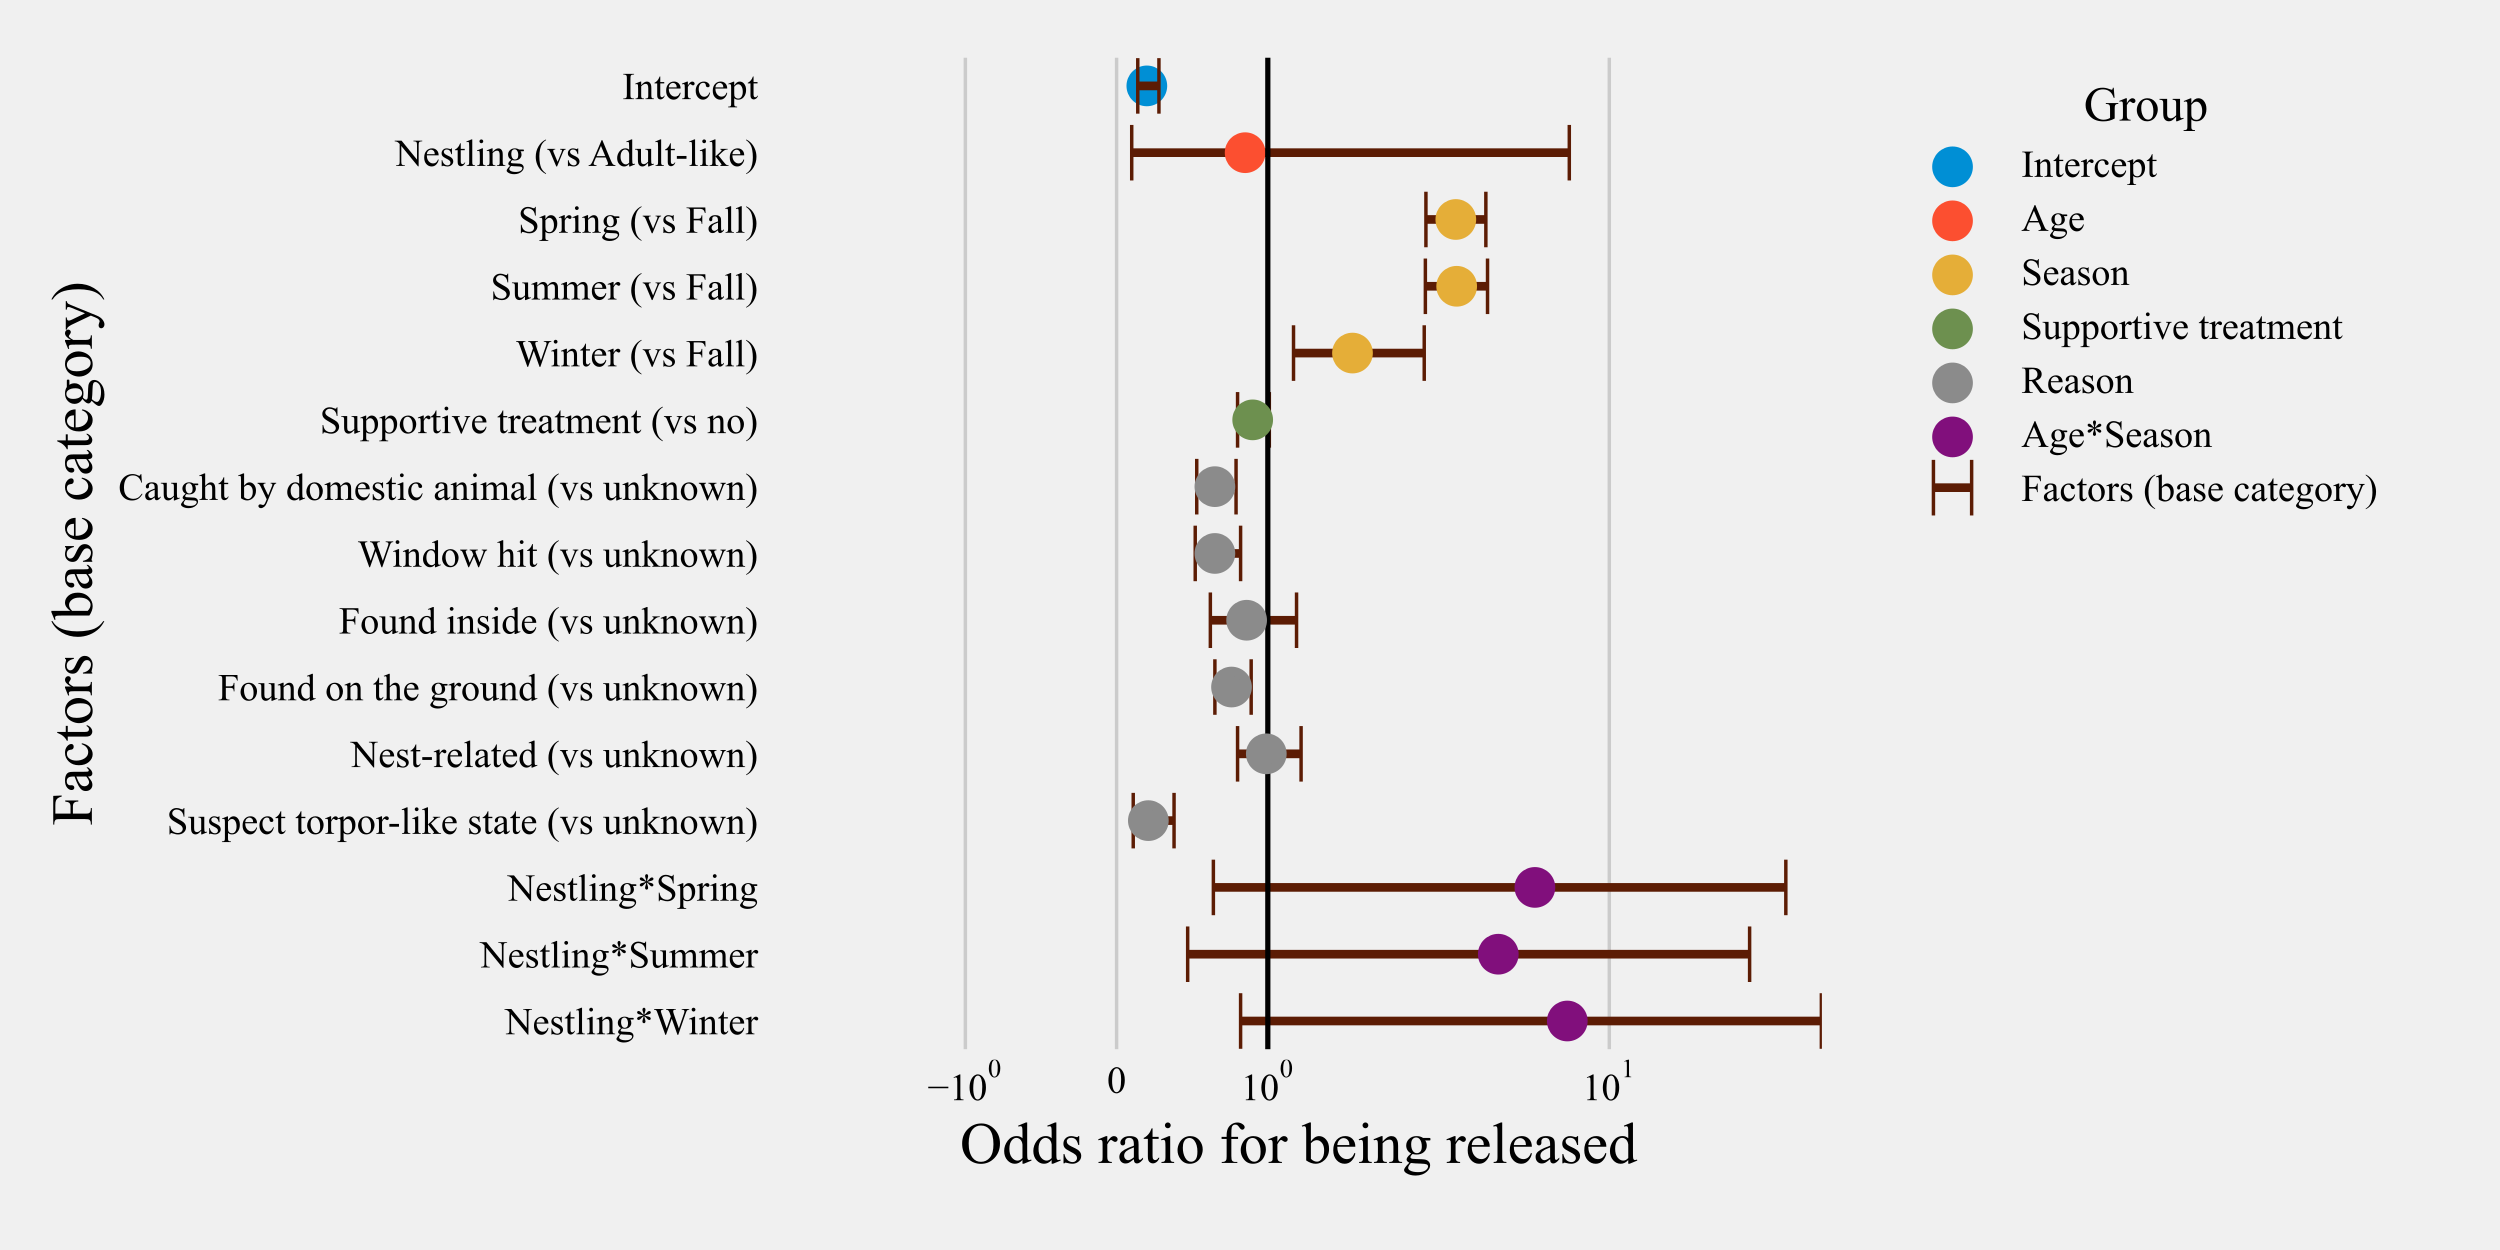 <?xml version="1.0" encoding="utf-8" standalone="no"?>
<!DOCTYPE svg PUBLIC "-//W3C//DTD SVG 1.1//EN"
  "http://www.w3.org/Graphics/SVG/1.1/DTD/svg11.dtd">
<!-- Created with matplotlib (https://matplotlib.org/) -->
<svg height="360pt" version="1.1" viewBox="0 0 720 360" width="720pt" xmlns="http://www.w3.org/2000/svg" xmlns:xlink="http://www.w3.org/1999/xlink">
 <defs>
  <style type="text/css">
*{stroke-linecap:butt;stroke-linejoin:round;}
  </style>
 </defs>
 <g id="figure_1">
  <g id="patch_1">
   <path d="M 0 360 
L 720 360 
L 720 0 
L 0 0 
z
" style="fill:#f0f0f0;"/>
  </g>
  <g id="axes_1">
   <g id="patch_2">
    <path d="M 221.808 303.668 
L 526.21 303.668 
L 526.21 15.12 
L 221.808 15.12 
z
" style="fill:#f0f0f0;"/>
   </g>
   <g id="matplotlib.axis_1">
    <g id="xtick_1">
     <g id="line2d_1">
      <path clip-path="url(#pa61406e78c)" d="M 278.027 303.668 
L 278.027 15.12 
" style="fill:none;stroke:#cbcbcb;"/>
     </g>
     <g id="line2d_2"/>
     <g id="text_1">
      <!-- $\mathdefault{-10^{0}}$ -->
      <defs>
       <path d="M 54.438 31.25 
L 1.812 31.25 
L 1.812 35.25 
L 54.438 35.25 
z
" id="TimesNewRomanPSMT-8722"/>
       <path d="M 11.719 59.719 
L 27.828 67.578 
L 29.438 67.578 
L 29.438 11.672 
Q 29.438 6.109 29.906 4.734 
Q 30.375 3.375 31.828 2.641 
Q 33.297 1.906 37.797 1.812 
L 37.797 0 
L 12.891 0 
L 12.891 1.812 
Q 17.578 1.906 18.938 2.609 
Q 20.312 3.328 20.844 4.516 
Q 21.391 5.719 21.391 11.672 
L 21.391 47.406 
Q 21.391 54.641 20.906 56.688 
Q 20.562 58.25 19.656 58.984 
Q 18.75 59.719 17.484 59.719 
Q 15.672 59.719 12.453 58.203 
z
" id="TimesNewRomanPSMT-49"/>
       <path d="M 3.609 32.719 
Q 3.609 44.047 7.031 52.219 
Q 10.453 60.406 16.109 64.406 
Q 20.516 67.578 25.203 67.578 
Q 32.812 67.578 38.875 59.812 
Q 46.438 50.203 46.438 33.734 
Q 46.438 22.219 43.109 14.156 
Q 39.797 6.109 34.641 2.469 
Q 29.5 -1.172 24.703 -1.172 
Q 15.234 -1.172 8.938 10.016 
Q 3.609 19.438 3.609 32.719 
z
M 13.188 31.5 
Q 13.188 17.828 16.547 9.188 
Q 19.344 1.906 24.859 1.906 
Q 27.484 1.906 30.312 4.266 
Q 33.156 6.641 34.625 12.203 
Q 36.859 20.609 36.859 35.891 
Q 36.859 47.219 34.516 54.781 
Q 32.766 60.406 29.984 62.75 
Q 27.984 64.359 25.141 64.359 
Q 21.828 64.359 19.234 61.375 
Q 15.719 57.328 14.453 48.625 
Q 13.188 39.938 13.188 31.5 
z
" id="TimesNewRomanPSMT-48"/>
      </defs>
      <g transform="translate(267.137 316.915)scale(0.11 -0.11)">
       <use transform="translate(0 0.583)" xlink:href="#TimesNewRomanPSMT-8722"/>
       <use transform="translate(56.396 0.583)" xlink:href="#TimesNewRomanPSMT-49"/>
       <use transform="translate(106.396 0.583)" xlink:href="#TimesNewRomanPSMT-48"/>
       <use transform="translate(157.899 60.695)scale(0.7)" xlink:href="#TimesNewRomanPSMT-48"/>
      </g>
     </g>
    </g>
    <g id="xtick_2">
     <g id="line2d_3">
      <path clip-path="url(#pa61406e78c)" d="M 321.579 303.668 
L 321.579 15.12 
" style="fill:none;stroke:#cbcbcb;"/>
     </g>
     <g id="line2d_4"/>
     <g id="text_2">
      <!-- $\mathdefault{0}$ -->
      <g transform="translate(318.829 314.806)scale(0.11 -0.11)">
       <use transform="translate(0 0.422)" xlink:href="#TimesNewRomanPSMT-48"/>
      </g>
     </g>
    </g>
    <g id="xtick_3">
     <g id="line2d_5">
      <path clip-path="url(#pa61406e78c)" d="M 365.13 303.668 
L 365.13 15.12 
" style="fill:none;stroke:#cbcbcb;"/>
     </g>
     <g id="line2d_6"/>
     <g id="text_3">
      <!-- $\mathdefault{10^{0}}$ -->
      <g transform="translate(357.375 316.915)scale(0.11 -0.11)">
       <use transform="translate(0 0.583)" xlink:href="#TimesNewRomanPSMT-49"/>
       <use transform="translate(50 0.583)" xlink:href="#TimesNewRomanPSMT-48"/>
       <use transform="translate(101.503 60.695)scale(0.7)" xlink:href="#TimesNewRomanPSMT-48"/>
      </g>
     </g>
    </g>
    <g id="xtick_4">
     <g id="line2d_7">
      <path clip-path="url(#pa61406e78c)" d="M 463.476 303.668 
L 463.476 15.12 
" style="fill:none;stroke:#cbcbcb;"/>
     </g>
     <g id="line2d_8"/>
     <g id="text_4">
      <!-- $\mathdefault{10^{1}}$ -->
      <g transform="translate(455.721 316.915)scale(0.11 -0.11)">
       <use transform="translate(0 0.583)" xlink:href="#TimesNewRomanPSMT-49"/>
       <use transform="translate(50 0.583)" xlink:href="#TimesNewRomanPSMT-48"/>
       <use transform="translate(101.503 60.695)scale(0.7)" xlink:href="#TimesNewRomanPSMT-49"/>
      </g>
     </g>
    </g>
    <g id="text_5">
     <!-- Odds ratio for being released -->
     <defs>
      <path d="M 36.578 67.719 
Q 49.469 67.719 58.906 57.922 
Q 68.359 48.141 68.359 33.5 
Q 68.359 18.406 58.828 8.438 
Q 49.312 -1.516 35.797 -1.516 
Q 22.125 -1.516 12.812 8.203 
Q 3.516 17.922 3.516 33.344 
Q 3.516 49.125 14.266 59.078 
Q 23.578 67.719 36.578 67.719 
z
M 35.641 64.156 
Q 26.766 64.156 21.391 57.562 
Q 14.703 49.359 14.703 33.547 
Q 14.703 17.328 21.625 8.594 
Q 26.953 1.953 35.688 1.953 
Q 45.016 1.953 51.094 9.219 
Q 57.172 16.5 57.172 32.172 
Q 57.172 49.172 50.484 57.516 
Q 45.125 64.156 35.641 64.156 
z
" id="TimesNewRomanPSMT-79"/>
      <path d="M 34.719 5.031 
Q 31.453 1.609 28.328 0.109 
Q 25.203 -1.375 21.578 -1.375 
Q 14.266 -1.375 8.797 4.75 
Q 3.328 10.891 3.328 20.516 
Q 3.328 30.125 9.375 38.109 
Q 15.438 46.094 24.953 46.094 
Q 30.859 46.094 34.719 42.328 
L 34.719 50.594 
Q 34.719 58.25 34.344 60 
Q 33.984 61.766 33.203 62.391 
Q 32.422 63.031 31.25 63.031 
Q 29.984 63.031 27.875 62.25 
L 27.25 63.969 
L 40.578 69.438 
L 42.781 69.438 
L 42.781 17.719 
Q 42.781 9.859 43.141 8.125 
Q 43.5 6.391 44.312 5.703 
Q 45.125 5.031 46.188 5.031 
Q 47.516 5.031 49.703 5.859 
L 50.25 4.156 
L 36.969 -1.375 
L 34.719 -1.375 
z
M 34.719 8.453 
L 34.719 31.5 
Q 34.422 34.812 32.953 37.547 
Q 31.5 40.281 29.078 41.672 
Q 26.656 43.062 24.359 43.062 
Q 20.062 43.062 16.703 39.203 
Q 12.25 34.125 12.25 24.359 
Q 12.25 14.5 16.547 9.25 
Q 20.844 4 26.125 4 
Q 30.562 4 34.719 8.453 
z
" id="TimesNewRomanPSMT-100"/>
      <path d="M 32.031 46.047 
L 32.031 30.812 
L 30.422 30.812 
Q 28.562 37.984 25.656 40.578 
Q 22.75 43.172 18.266 43.172 
Q 14.844 43.172 12.734 41.359 
Q 10.641 39.547 10.641 37.359 
Q 10.641 34.625 12.203 32.672 
Q 13.719 30.672 18.359 28.422 
L 25.484 24.953 
Q 35.406 20.125 35.406 12.203 
Q 35.406 6.109 30.781 2.359 
Q 26.172 -1.375 20.453 -1.375 
Q 16.359 -1.375 11.078 0.094 
Q 9.469 0.594 8.453 0.594 
Q 7.328 0.594 6.688 -0.688 
L 5.078 -0.688 
L 5.078 15.281 
L 6.688 15.281 
Q 8.062 8.453 11.906 4.984 
Q 15.766 1.516 20.562 1.516 
Q 23.922 1.516 26.047 3.484 
Q 28.172 5.469 28.172 8.25 
Q 28.172 11.625 25.797 13.922 
Q 23.438 16.219 16.359 19.734 
Q 9.281 23.25 7.078 26.078 
Q 4.891 28.859 4.891 33.109 
Q 4.891 38.625 8.672 42.328 
Q 12.453 46.047 18.453 46.047 
Q 21.094 46.047 24.859 44.922 
Q 27.344 44.188 28.172 44.188 
Q 28.953 44.188 29.391 44.531 
Q 29.828 44.875 30.422 46.047 
z
" id="TimesNewRomanPSMT-115"/>
      <path id="TimesNewRomanPSMT-32"/>
      <path d="M 16.219 46.047 
L 16.219 35.984 
Q 21.828 46.047 27.734 46.047 
Q 30.422 46.047 32.172 44.406 
Q 33.938 42.781 33.938 40.625 
Q 33.938 38.719 32.656 37.391 
Q 31.391 36.078 29.641 36.078 
Q 27.938 36.078 25.812 37.766 
Q 23.688 39.453 22.656 39.453 
Q 21.781 39.453 20.75 38.484 
Q 18.562 36.469 16.219 31.891 
L 16.219 10.453 
Q 16.219 6.734 17.141 4.828 
Q 17.781 3.516 19.391 2.641 
Q 21 1.766 24.031 1.766 
L 24.031 0 
L 1.125 0 
L 1.125 1.766 
Q 4.547 1.766 6.203 2.828 
Q 7.422 3.609 7.906 5.328 
Q 8.156 6.156 8.156 10.062 
L 8.156 27.391 
Q 8.156 35.203 7.828 36.688 
Q 7.516 38.188 6.656 38.859 
Q 5.812 39.547 4.547 39.547 
Q 3.031 39.547 1.125 38.812 
L 0.641 40.578 
L 14.156 46.047 
z
" id="TimesNewRomanPSMT-114"/>
      <path d="M 28.469 6.453 
Q 21.578 1.125 19.828 0.297 
Q 17.188 -0.922 14.203 -0.922 
Q 9.578 -0.922 6.562 2.25 
Q 3.562 5.422 3.562 10.594 
Q 3.562 13.875 5.031 16.266 
Q 7.031 19.578 11.984 22.5 
Q 16.938 25.438 28.469 29.641 
L 28.469 31.391 
Q 28.469 38.094 26.344 40.578 
Q 24.219 43.062 20.172 43.062 
Q 17.094 43.062 15.281 41.406 
Q 13.422 39.75 13.422 37.594 
L 13.531 34.766 
Q 13.531 32.516 12.375 31.297 
Q 11.234 30.078 9.375 30.078 
Q 7.562 30.078 6.422 31.344 
Q 5.281 32.625 5.281 34.812 
Q 5.281 39.016 9.578 42.531 
Q 13.875 46.047 21.625 46.047 
Q 27.594 46.047 31.391 44.047 
Q 34.281 42.531 35.641 39.312 
Q 36.531 37.203 36.531 30.719 
L 36.531 15.531 
Q 36.531 9.125 36.766 7.688 
Q 37.016 6.25 37.578 5.766 
Q 38.141 5.281 38.875 5.281 
Q 39.656 5.281 40.234 5.609 
Q 41.266 6.25 44.188 9.188 
L 44.188 6.453 
Q 38.719 -0.875 33.734 -0.875 
Q 31.344 -0.875 29.922 0.781 
Q 28.516 2.438 28.469 6.453 
z
M 28.469 9.625 
L 28.469 26.656 
Q 21.094 23.734 18.953 22.516 
Q 15.094 20.359 13.422 18.016 
Q 11.766 15.672 11.766 12.891 
Q 11.766 9.375 13.859 7.047 
Q 15.969 4.734 18.703 4.734 
Q 22.406 4.734 28.469 9.625 
z
" id="TimesNewRomanPSMT-97"/>
      <path d="M 16.109 59.422 
L 16.109 44.734 
L 26.562 44.734 
L 26.562 41.312 
L 16.109 41.312 
L 16.109 12.312 
Q 16.109 7.953 17.359 6.438 
Q 18.609 4.938 20.562 4.938 
Q 22.172 4.938 23.688 5.938 
Q 25.203 6.938 26.031 8.891 
L 27.938 8.891 
Q 26.219 4.109 23.094 1.688 
Q 19.969 -0.734 16.656 -0.734 
Q 14.406 -0.734 12.25 0.516 
Q 10.109 1.766 9.078 4.078 
Q 8.062 6.391 8.062 11.234 
L 8.062 41.312 
L 0.984 41.312 
L 0.984 42.922 
Q 3.656 44 6.469 46.562 
Q 9.281 49.125 11.469 52.641 
Q 12.594 54.5 14.594 59.422 
z
" id="TimesNewRomanPSMT-116"/>
      <path d="M 14.5 69.438 
Q 16.547 69.438 17.984 67.984 
Q 19.438 66.547 19.438 64.5 
Q 19.438 62.453 17.984 60.984 
Q 16.547 59.516 14.5 59.516 
Q 12.453 59.516 10.984 60.984 
Q 9.516 62.453 9.516 64.5 
Q 9.516 66.547 10.953 67.984 
Q 12.406 69.438 14.5 69.438 
z
M 18.562 46.047 
L 18.562 10.109 
Q 18.562 5.906 19.172 4.516 
Q 19.781 3.125 20.969 2.438 
Q 22.172 1.766 25.344 1.766 
L 25.344 0 
L 3.609 0 
L 3.609 1.766 
Q 6.891 1.766 8 2.391 
Q 9.125 3.031 9.781 4.484 
Q 10.453 5.953 10.453 10.109 
L 10.453 27.344 
Q 10.453 34.625 10.016 36.766 
Q 9.672 38.328 8.938 38.938 
Q 8.203 39.547 6.938 39.547 
Q 5.562 39.547 3.609 38.812 
L 2.938 40.578 
L 16.406 46.047 
z
" id="TimesNewRomanPSMT-105"/>
      <path d="M 25 46.047 
Q 35.156 46.047 41.312 38.328 
Q 46.531 31.734 46.531 23.188 
Q 46.531 17.188 43.641 11.031 
Q 40.766 4.891 35.719 1.75 
Q 30.672 -1.375 24.469 -1.375 
Q 14.359 -1.375 8.406 6.688 
Q 3.375 13.484 3.375 21.922 
Q 3.375 28.078 6.422 34.156 
Q 9.469 40.234 14.453 43.141 
Q 19.438 46.047 25 46.047 
z
M 23.484 42.875 
Q 20.906 42.875 18.281 41.328 
Q 15.672 39.797 14.062 35.938 
Q 12.453 32.078 12.453 26.031 
Q 12.453 16.266 16.328 9.172 
Q 20.219 2.094 26.562 2.094 
Q 31.297 2.094 34.375 6 
Q 37.453 9.906 37.453 19.438 
Q 37.453 31.344 32.328 38.188 
Q 28.859 42.875 23.484 42.875 
z
" id="TimesNewRomanPSMT-111"/>
      <path d="M 20.609 41.219 
L 20.609 11.812 
Q 20.609 5.562 21.969 3.906 
Q 23.781 1.766 26.812 1.766 
L 30.859 1.766 
L 30.859 0 
L 4.156 0 
L 4.156 1.766 
L 6.156 1.766 
Q 8.109 1.766 9.719 2.734 
Q 11.328 3.719 11.938 5.375 
Q 12.547 7.031 12.547 11.812 
L 12.547 41.219 
L 3.859 41.219 
L 3.859 44.734 
L 12.547 44.734 
L 12.547 47.656 
Q 12.547 54.344 14.688 58.984 
Q 16.844 63.625 21.266 66.484 
Q 25.688 69.344 31.203 69.344 
Q 36.328 69.344 40.625 66.016 
Q 43.453 63.812 43.453 61.078 
Q 43.453 59.625 42.188 58.328 
Q 40.922 57.031 39.453 57.031 
Q 38.328 57.031 37.078 57.828 
Q 35.844 58.641 34.031 61.297 
Q 32.234 63.969 30.719 64.891 
Q 29.203 65.828 27.344 65.828 
Q 25.094 65.828 23.531 64.625 
Q 21.969 63.422 21.281 60.906 
Q 20.609 58.406 20.609 47.953 
L 20.609 44.734 
L 32.125 44.734 
L 32.125 41.219 
z
" id="TimesNewRomanPSMT-102"/>
      <path d="M 15.375 37.016 
Q 21.875 46.047 29.391 46.047 
Q 36.281 46.047 41.406 40.156 
Q 46.531 34.281 46.531 24.078 
Q 46.531 12.156 38.625 4.891 
Q 31.844 -1.375 23.484 -1.375 
Q 19.578 -1.375 15.547 0.047 
Q 11.531 1.469 7.328 4.297 
L 7.328 50.641 
Q 7.328 58.25 6.953 60 
Q 6.594 61.766 5.812 62.391 
Q 5.031 63.031 3.859 63.031 
Q 2.484 63.031 0.438 62.25 
L -0.25 63.969 
L 13.188 69.438 
L 15.375 69.438 
z
M 15.375 33.891 
L 15.375 7.125 
Q 17.875 4.688 20.531 3.438 
Q 23.188 2.203 25.984 2.203 
Q 30.422 2.203 34.25 7.078 
Q 38.094 11.969 38.094 21.297 
Q 38.094 29.891 34.25 34.5 
Q 30.422 39.109 25.531 39.109 
Q 22.953 39.109 20.359 37.797 
Q 18.406 36.812 15.375 33.891 
z
" id="TimesNewRomanPSMT-98"/>
      <path d="M 10.641 27.875 
Q 10.594 17.922 15.484 12.25 
Q 20.359 6.594 26.953 6.594 
Q 31.344 6.594 34.594 9 
Q 37.844 11.422 40.047 17.281 
L 41.547 16.312 
Q 40.531 9.625 35.594 4.125 
Q 30.672 -1.375 23.25 -1.375 
Q 15.188 -1.375 9.453 4.906 
Q 3.719 11.188 3.719 21.781 
Q 3.719 33.25 9.594 39.672 
Q 15.484 46.094 24.359 46.094 
Q 31.891 46.094 36.719 41.141 
Q 41.547 36.188 41.547 27.875 
z
M 10.641 30.719 
L 31.344 30.719 
Q 31.109 35.016 30.328 36.766 
Q 29.109 39.5 26.688 41.062 
Q 24.266 42.625 21.625 42.625 
Q 17.578 42.625 14.375 39.469 
Q 11.188 36.328 10.641 30.719 
z
" id="TimesNewRomanPSMT-101"/>
      <path d="M 16.156 36.578 
Q 24.031 46.047 31.156 46.047 
Q 34.812 46.047 37.453 44.219 
Q 40.094 42.391 41.656 38.188 
Q 42.719 35.25 42.719 29.203 
L 42.719 10.109 
Q 42.719 5.859 43.406 4.344 
Q 43.953 3.125 45.141 2.438 
Q 46.344 1.766 49.562 1.766 
L 49.562 0 
L 27.438 0 
L 27.438 1.766 
L 28.375 1.766 
Q 31.5 1.766 32.734 2.703 
Q 33.984 3.656 34.469 5.516 
Q 34.672 6.25 34.672 10.109 
L 34.672 28.422 
Q 34.672 34.516 33.078 37.281 
Q 31.5 40.047 27.734 40.047 
Q 21.922 40.047 16.156 33.688 
L 16.156 10.109 
Q 16.156 5.562 16.703 4.5 
Q 17.391 3.078 18.578 2.422 
Q 19.781 1.766 23.438 1.766 
L 23.438 0 
L 1.312 0 
L 1.312 1.766 
L 2.297 1.766 
Q 5.719 1.766 6.906 3.484 
Q 8.109 5.219 8.109 10.109 
L 8.109 26.703 
Q 8.109 34.766 7.734 36.516 
Q 7.375 38.281 6.609 38.906 
Q 5.859 39.547 4.594 39.547 
Q 3.219 39.547 1.312 38.812 
L 0.594 40.578 
L 14.062 46.047 
L 16.156 46.047 
z
" id="TimesNewRomanPSMT-110"/>
      <path d="M 15.094 16.312 
Q 10.984 18.312 8.781 21.891 
Q 6.594 25.484 6.594 29.828 
Q 6.594 36.469 11.594 41.25 
Q 16.609 46.047 24.422 46.047 
Q 30.812 46.047 35.5 42.922 
L 44.969 42.922 
Q 47.078 42.922 47.406 42.797 
Q 47.75 42.672 47.906 42.391 
Q 48.188 41.938 48.188 40.828 
Q 48.188 39.547 47.953 39.062 
Q 47.797 38.812 47.438 38.672 
Q 47.078 38.531 44.969 38.531 
L 39.156 38.531 
Q 41.891 35.016 41.891 29.547 
Q 41.891 23.297 37.109 18.844 
Q 32.328 14.406 24.266 14.406 
Q 20.953 14.406 17.484 15.375 
Q 15.328 13.531 14.562 12.141 
Q 13.812 10.75 13.812 9.766 
Q 13.812 8.938 14.625 8.156 
Q 15.438 7.375 17.781 7.031 
Q 19.141 6.844 24.609 6.688 
Q 34.672 6.453 37.641 6 
Q 42.188 5.375 44.891 2.641 
Q 47.609 -0.094 47.609 -4.109 
Q 47.609 -9.625 42.438 -14.453 
Q 34.812 -21.578 22.562 -21.578 
Q 13.141 -21.578 6.641 -17.328 
Q 2.984 -14.891 2.984 -12.25 
Q 2.984 -11.078 3.516 -9.906 
Q 4.344 -8.109 6.938 -4.891 
Q 7.281 -4.438 11.922 0.391 
Q 9.375 1.906 8.328 3.094 
Q 7.281 4.297 7.281 5.812 
Q 7.281 7.516 8.672 9.812 
Q 10.062 12.109 15.094 16.312 
z
M 23.578 43.703 
Q 19.969 43.703 17.531 40.812 
Q 15.094 37.938 15.094 31.984 
Q 15.094 24.266 18.406 20.016 
Q 20.953 16.797 24.859 16.797 
Q 28.562 16.797 30.953 19.578 
Q 33.344 22.359 33.344 28.328 
Q 33.344 36.078 29.984 40.484 
Q 27.484 43.703 23.578 43.703 
z
M 14.594 0 
Q 12.312 -2.484 11.141 -4.625 
Q 9.969 -6.781 9.969 -8.594 
Q 9.969 -10.938 12.797 -12.703 
Q 17.672 -15.719 26.906 -15.719 
Q 35.688 -15.719 39.859 -12.609 
Q 44.047 -9.516 44.047 -6 
Q 44.047 -3.469 41.547 -2.391 
Q 39.016 -1.312 31.5 -1.125 
Q 20.516 -0.828 14.594 0 
z
" id="TimesNewRomanPSMT-103"/>
      <path d="M 18.5 69.438 
L 18.5 10.109 
Q 18.5 5.906 19.109 4.531 
Q 19.734 3.172 21 2.469 
Q 22.266 1.766 25.734 1.766 
L 25.734 0 
L 3.812 0 
L 3.812 1.766 
Q 6.891 1.766 8 2.391 
Q 9.125 3.031 9.766 4.484 
Q 10.406 5.953 10.406 10.109 
L 10.406 50.734 
Q 10.406 58.297 10.062 60.031 
Q 9.719 61.766 8.953 62.391 
Q 8.203 63.031 7.031 63.031 
Q 5.766 63.031 3.812 62.25 
L 2.984 63.969 
L 16.312 69.438 
z
" id="TimesNewRomanPSMT-108"/>
     </defs>
     <g transform="translate(276.508 334.933)scale(0.168 -0.168)">
      <use xlink:href="#TimesNewRomanPSMT-79"/>
      <use x="72.217" xlink:href="#TimesNewRomanPSMT-100"/>
      <use x="122.217" xlink:href="#TimesNewRomanPSMT-100"/>
      <use x="172.217" xlink:href="#TimesNewRomanPSMT-115"/>
      <use x="211.133" xlink:href="#TimesNewRomanPSMT-32"/>
      <use x="236.133" xlink:href="#TimesNewRomanPSMT-114"/>
      <use x="269.434" xlink:href="#TimesNewRomanPSMT-97"/>
      <use x="313.818" xlink:href="#TimesNewRomanPSMT-116"/>
      <use x="341.602" xlink:href="#TimesNewRomanPSMT-105"/>
      <use x="369.385" xlink:href="#TimesNewRomanPSMT-111"/>
      <use x="419.385" xlink:href="#TimesNewRomanPSMT-32"/>
      <use x="444.385" xlink:href="#TimesNewRomanPSMT-102"/>
      <use x="477.686" xlink:href="#TimesNewRomanPSMT-111"/>
      <use x="527.686" xlink:href="#TimesNewRomanPSMT-114"/>
      <use x="560.986" xlink:href="#TimesNewRomanPSMT-32"/>
      <use x="585.986" xlink:href="#TimesNewRomanPSMT-98"/>
      <use x="635.986" xlink:href="#TimesNewRomanPSMT-101"/>
      <use x="680.371" xlink:href="#TimesNewRomanPSMT-105"/>
      <use x="708.154" xlink:href="#TimesNewRomanPSMT-110"/>
      <use x="758.154" xlink:href="#TimesNewRomanPSMT-103"/>
      <use x="808.154" xlink:href="#TimesNewRomanPSMT-32"/>
      <use x="833.154" xlink:href="#TimesNewRomanPSMT-114"/>
      <use x="866.455" xlink:href="#TimesNewRomanPSMT-101"/>
      <use x="910.84" xlink:href="#TimesNewRomanPSMT-108"/>
      <use x="938.623" xlink:href="#TimesNewRomanPSMT-101"/>
      <use x="983.008" xlink:href="#TimesNewRomanPSMT-97"/>
      <use x="1027.393" xlink:href="#TimesNewRomanPSMT-115"/>
      <use x="1066.309" xlink:href="#TimesNewRomanPSMT-101"/>
      <use x="1110.693" xlink:href="#TimesNewRomanPSMT-100"/>
     </g>
    </g>
   </g>
   <g id="matplotlib.axis_2">
    <g id="ytick_1">
     <g id="line2d_9"/>
     <g id="text_6">
      <!-- Intercept -->
      <defs>
       <path d="M 30.859 1.812 
L 30.859 0 
L 2.484 0 
L 2.484 1.812 
L 4.828 1.812 
Q 8.938 1.812 10.797 4.203 
Q 11.969 5.766 11.969 11.719 
L 11.969 54.5 
Q 11.969 59.516 11.328 61.141 
Q 10.844 62.359 9.328 63.234 
Q 7.172 64.406 4.828 64.406 
L 2.484 64.406 
L 2.484 66.219 
L 30.859 66.219 
L 30.859 64.406 
L 28.469 64.406 
Q 24.422 64.406 22.562 62.016 
Q 21.344 60.453 21.344 54.5 
L 21.344 11.719 
Q 21.344 6.688 21.969 5.078 
Q 22.469 3.859 24.031 2.984 
Q 26.125 1.812 28.469 1.812 
z
" id="TimesNewRomanPSMT-73"/>
       <path d="M 41.109 17 
Q 39.312 8.156 34.031 3.391 
Q 28.766 -1.375 22.359 -1.375 
Q 14.75 -1.375 9.078 5.016 
Q 3.422 11.422 3.422 22.312 
Q 3.422 32.859 9.688 39.453 
Q 15.969 46.047 24.75 46.047 
Q 31.344 46.047 35.594 42.547 
Q 39.844 39.062 39.844 35.297 
Q 39.844 33.453 38.641 32.297 
Q 37.453 31.156 35.297 31.156 
Q 32.422 31.156 30.953 33.016 
Q 30.125 34.031 29.859 36.906 
Q 29.594 39.797 27.875 41.312 
Q 26.172 42.781 23.141 42.781 
Q 18.266 42.781 15.281 39.156 
Q 11.328 34.375 11.328 26.516 
Q 11.328 18.5 15.25 12.375 
Q 19.188 6.25 25.875 6.25 
Q 30.672 6.25 34.469 9.516 
Q 37.156 11.766 39.703 17.672 
z
" id="TimesNewRomanPSMT-99"/>
       <path d="M -0.094 40.281 
L 13.672 45.844 
L 15.531 45.844 
L 15.531 35.406 
Q 19 41.312 22.484 43.672 
Q 25.984 46.047 29.828 46.047 
Q 36.578 46.047 41.062 40.766 
Q 46.578 34.328 46.578 23.969 
Q 46.578 12.406 39.938 4.828 
Q 34.469 -1.375 26.172 -1.375 
Q 22.562 -1.375 19.922 -0.344 
Q 17.969 0.391 15.531 2.594 
L 15.531 -11.031 
Q 15.531 -15.625 16.094 -16.859 
Q 16.656 -18.109 18.047 -18.844 
Q 19.438 -19.578 23.094 -19.578 
L 23.094 -21.391 
L -0.344 -21.391 
L -0.344 -19.578 
L 0.875 -19.578 
Q 3.562 -19.625 5.469 -18.562 
Q 6.391 -18.016 6.906 -16.812 
Q 7.422 -15.625 7.422 -10.75 
L 7.422 31.547 
Q 7.422 35.891 7.031 37.062 
Q 6.641 38.234 5.781 38.812 
Q 4.938 39.406 3.469 39.406 
Q 2.297 39.406 0.484 38.719 
z
M 15.531 32.516 
L 15.531 15.828 
Q 15.531 10.406 15.969 8.688 
Q 16.656 5.859 19.312 3.703 
Q 21.969 1.562 26.031 1.562 
Q 30.906 1.562 33.938 5.375 
Q 37.891 10.359 37.891 19.391 
Q 37.891 29.641 33.406 35.156 
Q 30.281 38.969 25.984 38.969 
Q 23.641 38.969 21.344 37.797 
Q 19.578 36.922 15.531 32.516 
z
" id="TimesNewRomanPSMT-112"/>
      </defs>
      <g transform="translate(179.221 28.557)scale(0.11 -0.11)">
       <use xlink:href="#TimesNewRomanPSMT-73"/>
       <use x="33.301" xlink:href="#TimesNewRomanPSMT-110"/>
       <use x="83.301" xlink:href="#TimesNewRomanPSMT-116"/>
       <use x="111.084" xlink:href="#TimesNewRomanPSMT-101"/>
       <use x="155.469" xlink:href="#TimesNewRomanPSMT-114"/>
       <use x="188.77" xlink:href="#TimesNewRomanPSMT-99"/>
       <use x="233.154" xlink:href="#TimesNewRomanPSMT-101"/>
       <use x="277.539" xlink:href="#TimesNewRomanPSMT-112"/>
       <use x="327.539" xlink:href="#TimesNewRomanPSMT-116"/>
      </g>
     </g>
    </g>
    <g id="ytick_2">
     <g id="line2d_10"/>
     <g id="text_7">
      <!-- Nestling (vs Adult-like) -->
      <defs>
       <path d="M -1.312 66.219 
L 16.656 66.219 
L 57.125 16.547 
L 57.125 54.734 
Q 57.125 60.844 55.766 62.359 
Q 53.953 64.406 50.047 64.406 
L 47.75 64.406 
L 47.75 66.219 
L 70.797 66.219 
L 70.797 64.406 
L 68.453 64.406 
Q 64.266 64.406 62.5 61.859 
Q 61.422 60.297 61.422 54.734 
L 61.422 -1.078 
L 59.672 -1.078 
L 16.016 52.25 
L 16.016 11.469 
Q 16.016 5.375 17.328 3.859 
Q 19.188 1.812 23.047 1.812 
L 25.391 1.812 
L 25.391 0 
L 2.344 0 
L 2.344 1.812 
L 4.641 1.812 
Q 8.891 1.812 10.641 4.344 
Q 11.719 5.906 11.719 11.469 
L 11.719 57.516 
Q 8.844 60.891 7.344 61.953 
Q 5.859 63.031 2.984 63.969 
Q 1.562 64.406 -1.312 64.406 
z
" id="TimesNewRomanPSMT-78"/>
       <path d="M 31.062 -19.578 
L 31.062 -21.391 
Q 23.688 -17.672 18.75 -12.703 
Q 11.719 -5.609 7.906 4 
Q 4.109 13.625 4.109 23.969 
Q 4.109 39.109 11.578 51.578 
Q 19.047 64.062 31.062 69.438 
L 31.062 67.391 
Q 25.047 64.062 21.188 58.297 
Q 17.328 52.547 15.422 43.703 
Q 13.531 34.859 13.531 25.25 
Q 13.531 14.797 15.141 6.25 
Q 16.406 -0.484 18.203 -4.562 
Q 20.016 -8.641 23.062 -12.391 
Q 26.125 -16.156 31.062 -19.578 
z
" id="TimesNewRomanPSMT-40"/>
       <path d="M 0.828 44.734 
L 21.875 44.734 
L 21.875 42.922 
L 20.516 42.922 
Q 18.609 42.922 17.609 41.984 
Q 16.609 41.062 16.609 39.5 
Q 16.609 37.797 17.625 35.453 
L 28.031 10.75 
L 38.484 36.375 
Q 39.594 39.109 39.594 40.531 
Q 39.594 41.219 39.203 41.656 
Q 38.672 42.391 37.844 42.656 
Q 37.016 42.922 34.469 42.922 
L 34.469 44.734 
L 49.078 44.734 
L 49.078 42.922 
Q 46.531 42.719 45.562 41.891 
Q 43.844 40.438 42.484 37.016 
L 26.609 -1.375 
L 24.609 -1.375 
L 8.641 36.375 
Q 7.562 39.016 6.578 40.156 
Q 5.609 41.312 4.109 42.094 
Q 3.266 42.531 0.828 42.922 
z
" id="TimesNewRomanPSMT-118"/>
       <path d="M 45.75 22.172 
L 20.125 22.172 
L 15.625 11.719 
Q 13.969 7.859 13.969 5.953 
Q 13.969 4.438 15.406 3.297 
Q 16.844 2.156 21.625 1.812 
L 21.625 0 
L 0.781 0 
L 0.781 1.812 
Q 4.938 2.547 6.156 3.719 
Q 8.641 6.062 11.672 13.234 
L 34.969 67.719 
L 36.672 67.719 
L 59.719 12.641 
Q 62.5 6 64.766 4.016 
Q 67.047 2.047 71.094 1.812 
L 71.094 0 
L 44.969 0 
L 44.969 1.812 
Q 48.922 2 50.312 3.125 
Q 51.703 4.25 51.703 5.859 
Q 51.703 8.016 49.75 12.641 
z
M 44.391 25.781 
L 33.156 52.547 
L 21.625 25.781 
z
" id="TimesNewRomanPSMT-65"/>
       <path d="M 42.328 44.734 
L 42.328 17.625 
Q 42.328 9.859 42.688 8.125 
Q 43.062 6.391 43.859 5.703 
Q 44.672 5.031 45.75 5.031 
Q 47.266 5.031 49.172 5.859 
L 49.859 4.156 
L 36.469 -1.375 
L 34.281 -1.375 
L 34.281 8.109 
Q 28.516 1.859 25.484 0.234 
Q 22.469 -1.375 19.094 -1.375 
Q 15.328 -1.375 12.562 0.797 
Q 9.812 2.984 8.734 6.391 
Q 7.672 9.812 7.672 16.062 
L 7.672 36.031 
Q 7.672 39.203 6.984 40.422 
Q 6.297 41.656 4.953 42.312 
Q 3.609 42.969 0.094 42.922 
L 0.094 44.734 
L 15.766 44.734 
L 15.766 14.797 
Q 15.766 8.547 17.938 6.594 
Q 20.125 4.641 23.188 4.641 
Q 25.297 4.641 27.953 5.953 
Q 30.609 7.281 34.281 10.984 
L 34.281 36.328 
Q 34.281 40.141 32.891 41.484 
Q 31.5 42.828 27.094 42.922 
L 27.094 44.734 
z
" id="TimesNewRomanPSMT-117"/>
       <path d="M 4.047 26.125 
L 29.297 26.125 
L 29.297 18.75 
L 4.047 18.75 
z
" id="TimesNewRomanPSMT-45"/>
       <path d="M 16.359 69.438 
L 16.359 24.953 
L 27.734 35.297 
Q 31.344 38.625 31.938 39.5 
Q 32.328 40.094 32.328 40.672 
Q 32.328 41.656 31.516 42.359 
Q 30.719 43.062 28.859 43.172 
L 28.859 44.734 
L 48.297 44.734 
L 48.297 43.172 
Q 44.281 43.062 41.625 41.938 
Q 38.969 40.828 35.797 37.938 
L 24.312 27.344 
L 35.797 12.844 
Q 40.578 6.844 42.234 5.219 
Q 44.578 2.938 46.344 2.25 
Q 47.562 1.766 50.594 1.766 
L 50.594 0 
L 28.859 0 
L 28.859 1.766 
Q 30.719 1.812 31.375 2.312 
Q 32.031 2.828 32.031 3.766 
Q 32.031 4.891 30.078 7.375 
L 16.359 24.906 
L 16.359 10.062 
Q 16.359 5.719 16.969 4.344 
Q 17.578 2.984 18.703 2.391 
Q 19.828 1.812 23.578 1.766 
L 23.578 0 
L 0.828 0 
L 0.828 1.766 
Q 4.25 1.766 5.953 2.594 
Q 6.984 3.125 7.516 4.25 
Q 8.25 5.859 8.25 9.812 
L 8.25 50.531 
Q 8.25 58.297 7.906 60.031 
Q 7.562 61.766 6.781 62.422 
Q 6 63.094 4.734 63.094 
Q 3.719 63.094 1.656 62.25 
L 0.828 63.969 
L 14.109 69.438 
z
" id="TimesNewRomanPSMT-107"/>
       <path d="M 2.25 67.391 
L 2.25 69.438 
Q 9.672 65.766 14.594 60.797 
Q 21.578 53.656 25.391 44.062 
Q 29.203 34.469 29.203 24.078 
Q 29.203 8.938 21.75 -3.531 
Q 14.312 -16.016 2.25 -21.391 
L 2.25 -19.578 
Q 8.25 -16.219 12.125 -10.469 
Q 16.016 -4.734 17.891 4.125 
Q 19.781 12.984 19.781 22.609 
Q 19.781 33.016 18.172 41.609 
Q 16.938 48.344 15.109 52.391 
Q 13.281 56.453 10.25 60.203 
Q 7.234 63.969 2.25 67.391 
z
" id="TimesNewRomanPSMT-41"/>
      </defs>
      <g transform="translate(113.816 47.794)scale(0.11 -0.11)">
       <use xlink:href="#TimesNewRomanPSMT-78"/>
       <use x="72.217" xlink:href="#TimesNewRomanPSMT-101"/>
       <use x="116.602" xlink:href="#TimesNewRomanPSMT-115"/>
       <use x="155.518" xlink:href="#TimesNewRomanPSMT-116"/>
       <use x="183.301" xlink:href="#TimesNewRomanPSMT-108"/>
       <use x="211.084" xlink:href="#TimesNewRomanPSMT-105"/>
       <use x="238.867" xlink:href="#TimesNewRomanPSMT-110"/>
       <use x="288.867" xlink:href="#TimesNewRomanPSMT-103"/>
       <use x="338.867" xlink:href="#TimesNewRomanPSMT-32"/>
       <use x="363.867" xlink:href="#TimesNewRomanPSMT-40"/>
       <use x="397.168" xlink:href="#TimesNewRomanPSMT-118"/>
       <use x="447.168" xlink:href="#TimesNewRomanPSMT-115"/>
       <use x="486.084" xlink:href="#TimesNewRomanPSMT-32"/>
       <use x="505.584" xlink:href="#TimesNewRomanPSMT-65"/>
       <use x="577.801" xlink:href="#TimesNewRomanPSMT-100"/>
       <use x="627.801" xlink:href="#TimesNewRomanPSMT-117"/>
       <use x="677.801" xlink:href="#TimesNewRomanPSMT-108"/>
       <use x="705.584" xlink:href="#TimesNewRomanPSMT-116"/>
       <use x="733.367" xlink:href="#TimesNewRomanPSMT-45"/>
       <use x="766.668" xlink:href="#TimesNewRomanPSMT-108"/>
       <use x="794.451" xlink:href="#TimesNewRomanPSMT-105"/>
       <use x="822.234" xlink:href="#TimesNewRomanPSMT-107"/>
       <use x="872.234" xlink:href="#TimesNewRomanPSMT-101"/>
       <use x="916.619" xlink:href="#TimesNewRomanPSMT-41"/>
      </g>
     </g>
    </g>
    <g id="ytick_3">
     <g id="line2d_11"/>
     <g id="text_8">
      <!-- Spring (vs Fall) -->
      <defs>
       <path d="M 45.844 67.719 
L 45.844 44.828 
L 44.047 44.828 
Q 43.172 51.422 40.891 55.328 
Q 38.625 59.234 34.422 61.516 
Q 30.219 63.812 25.734 63.812 
Q 20.656 63.812 17.328 60.719 
Q 14.016 57.625 14.016 53.656 
Q 14.016 50.641 16.109 48.141 
Q 19.141 44.484 30.516 38.375 
Q 39.797 33.406 43.188 30.734 
Q 46.578 28.078 48.406 24.453 
Q 50.25 20.844 50.25 16.891 
Q 50.25 9.375 44.406 3.922 
Q 38.578 -1.516 29.391 -1.516 
Q 26.516 -1.516 23.969 -1.078 
Q 22.469 -0.828 17.703 0.703 
Q 12.938 2.25 11.672 2.25 
Q 10.453 2.25 9.734 1.516 
Q 9.031 0.781 8.688 -1.516 
L 6.891 -1.516 
L 6.891 21.188 
L 8.688 21.188 
Q 9.969 14.062 12.109 10.516 
Q 14.266 6.984 18.672 4.641 
Q 23.094 2.297 28.375 2.297 
Q 34.469 2.297 38 5.516 
Q 41.547 8.734 41.547 13.141 
Q 41.547 15.578 40.203 18.062 
Q 38.875 20.562 36.031 22.703 
Q 34.125 24.172 25.625 28.922 
Q 17.141 33.688 13.547 36.516 
Q 9.969 39.359 8.109 42.766 
Q 6.25 46.188 6.25 50.297 
Q 6.25 57.422 11.719 62.562 
Q 17.188 67.719 25.641 67.719 
Q 30.906 67.719 36.812 65.141 
Q 39.547 63.922 40.672 63.922 
Q 41.938 63.922 42.75 64.672 
Q 43.562 65.438 44.047 67.719 
z
" id="TimesNewRomanPSMT-83"/>
       <path d="M 20.453 62.594 
L 20.453 36.578 
L 32.516 36.578 
Q 36.672 36.578 38.594 38.406 
Q 40.531 40.234 41.156 45.656 
L 42.969 45.656 
L 42.969 23.25 
L 41.156 23.25 
Q 41.109 27.094 40.156 28.906 
Q 39.203 30.719 37.516 31.609 
Q 35.844 32.516 32.516 32.516 
L 20.453 32.516 
L 20.453 11.719 
Q 20.453 6.688 21.094 5.078 
Q 21.578 3.859 23.141 2.984 
Q 25.297 1.812 27.641 1.812 
L 30.031 1.812 
L 30.031 0 
L 1.609 0 
L 1.609 1.812 
L 3.953 1.812 
Q 8.062 1.812 9.906 4.203 
Q 11.078 5.766 11.078 11.719 
L 11.078 54.5 
Q 11.078 59.516 10.453 61.141 
Q 9.969 62.359 8.453 63.234 
Q 6.344 64.406 3.953 64.406 
L 1.609 64.406 
L 1.609 66.219 
L 50.875 66.219 
L 51.516 51.656 
L 49.812 51.656 
Q 48.531 56.297 46.844 58.469 
Q 45.172 60.641 42.703 61.609 
Q 40.234 62.594 35.062 62.594 
z
" id="TimesNewRomanPSMT-70"/>
      </defs>
      <g transform="translate(149.253 67.03)scale(0.11 -0.11)">
       <use xlink:href="#TimesNewRomanPSMT-83"/>
       <use x="55.615" xlink:href="#TimesNewRomanPSMT-112"/>
       <use x="105.615" xlink:href="#TimesNewRomanPSMT-114"/>
       <use x="138.916" xlink:href="#TimesNewRomanPSMT-105"/>
       <use x="166.699" xlink:href="#TimesNewRomanPSMT-110"/>
       <use x="216.699" xlink:href="#TimesNewRomanPSMT-103"/>
       <use x="266.699" xlink:href="#TimesNewRomanPSMT-32"/>
       <use x="291.699" xlink:href="#TimesNewRomanPSMT-40"/>
       <use x="325" xlink:href="#TimesNewRomanPSMT-118"/>
       <use x="375" xlink:href="#TimesNewRomanPSMT-115"/>
       <use x="413.916" xlink:href="#TimesNewRomanPSMT-32"/>
       <use x="438.916" xlink:href="#TimesNewRomanPSMT-70"/>
       <use x="494.531" xlink:href="#TimesNewRomanPSMT-97"/>
       <use x="538.916" xlink:href="#TimesNewRomanPSMT-108"/>
       <use x="566.699" xlink:href="#TimesNewRomanPSMT-108"/>
       <use x="594.482" xlink:href="#TimesNewRomanPSMT-41"/>
      </g>
     </g>
    </g>
    <g id="ytick_4">
     <g id="line2d_12"/>
     <g id="text_9">
      <!-- Summer (vs Fall) -->
      <defs>
       <path d="M 16.406 36.531 
Q 21.297 41.406 22.172 42.141 
Q 24.359 44 26.891 45.016 
Q 29.438 46.047 31.938 46.047 
Q 36.141 46.047 39.156 43.594 
Q 42.188 41.156 43.219 36.531 
Q 48.25 42.391 51.703 44.219 
Q 55.172 46.047 58.844 46.047 
Q 62.406 46.047 65.156 44.219 
Q 67.922 42.391 69.531 38.234 
Q 70.609 35.406 70.609 29.344 
L 70.609 10.109 
Q 70.609 5.906 71.234 4.344 
Q 71.734 3.266 73.047 2.516 
Q 74.359 1.766 77.344 1.766 
L 77.344 0 
L 55.281 0 
L 55.281 1.766 
L 56.203 1.766 
Q 59.078 1.766 60.688 2.875 
Q 61.812 3.656 62.312 5.375 
Q 62.5 6.203 62.5 10.109 
L 62.5 29.344 
Q 62.5 34.812 61.188 37.062 
Q 59.281 40.188 55.078 40.188 
Q 52.484 40.188 49.875 38.891 
Q 47.266 37.594 43.562 34.078 
L 43.453 33.547 
L 43.562 31.453 
L 43.562 10.109 
Q 43.562 5.516 44.062 4.391 
Q 44.578 3.266 45.984 2.516 
Q 47.406 1.766 50.828 1.766 
L 50.828 0 
L 28.219 0 
L 28.219 1.766 
Q 31.938 1.766 33.328 2.641 
Q 34.719 3.516 35.25 5.281 
Q 35.5 6.109 35.5 10.109 
L 35.5 29.344 
Q 35.5 34.812 33.891 37.203 
Q 31.734 40.328 27.875 40.328 
Q 25.25 40.328 22.656 38.922 
Q 18.609 36.766 16.406 34.078 
L 16.406 10.109 
Q 16.406 5.719 17.016 4.391 
Q 17.625 3.078 18.812 2.422 
Q 20.016 1.766 23.688 1.766 
L 23.688 0 
L 1.562 0 
L 1.562 1.766 
Q 4.641 1.766 5.859 2.422 
Q 7.078 3.078 7.703 4.516 
Q 8.344 5.953 8.344 10.109 
L 8.344 27.203 
Q 8.344 34.578 7.906 36.719 
Q 7.562 38.328 6.828 38.938 
Q 6.109 39.547 4.828 39.547 
Q 3.469 39.547 1.562 38.812 
L 0.828 40.578 
L 14.312 46.047 
L 16.406 46.047 
z
" id="TimesNewRomanPSMT-109"/>
      </defs>
      <g transform="translate(141.314 86.267)scale(0.11 -0.11)">
       <use xlink:href="#TimesNewRomanPSMT-83"/>
       <use x="55.615" xlink:href="#TimesNewRomanPSMT-117"/>
       <use x="105.615" xlink:href="#TimesNewRomanPSMT-109"/>
       <use x="183.398" xlink:href="#TimesNewRomanPSMT-109"/>
       <use x="261.182" xlink:href="#TimesNewRomanPSMT-101"/>
       <use x="305.566" xlink:href="#TimesNewRomanPSMT-114"/>
       <use x="338.867" xlink:href="#TimesNewRomanPSMT-32"/>
       <use x="363.867" xlink:href="#TimesNewRomanPSMT-40"/>
       <use x="397.168" xlink:href="#TimesNewRomanPSMT-118"/>
       <use x="447.168" xlink:href="#TimesNewRomanPSMT-115"/>
       <use x="486.084" xlink:href="#TimesNewRomanPSMT-32"/>
       <use x="511.084" xlink:href="#TimesNewRomanPSMT-70"/>
       <use x="566.699" xlink:href="#TimesNewRomanPSMT-97"/>
       <use x="611.084" xlink:href="#TimesNewRomanPSMT-108"/>
       <use x="638.867" xlink:href="#TimesNewRomanPSMT-108"/>
       <use x="666.65" xlink:href="#TimesNewRomanPSMT-41"/>
      </g>
     </g>
    </g>
    <g id="ytick_5">
     <g id="line2d_13"/>
     <g id="text_10">
      <!-- Winter (vs Fall) -->
      <defs>
       <path d="M 93.609 66.219 
L 93.609 64.406 
Q 91.016 64.406 89.406 63.469 
Q 87.797 62.547 86.328 60.016 
Q 85.359 58.297 83.25 51.859 
L 64.797 -1.516 
L 62.844 -1.516 
L 47.75 40.828 
L 32.766 -1.516 
L 31 -1.516 
L 11.328 53.469 
Q 9.125 59.625 8.547 60.75 
Q 7.562 62.594 5.875 63.5 
Q 4.203 64.406 1.312 64.406 
L 1.312 66.219 
L 25.828 66.219 
L 25.828 64.406 
L 24.656 64.406 
Q 22.078 64.406 20.703 63.234 
Q 19.344 62.062 19.344 60.406 
Q 19.344 58.688 21.484 52.547 
L 34.516 15.375 
L 45.516 46.969 
L 43.562 52.547 
L 42 56.984 
Q 40.969 59.422 39.703 61.281 
Q 39.062 62.203 38.141 62.844 
Q 36.922 63.719 35.688 64.109 
Q 34.766 64.406 32.766 64.406 
L 32.766 66.219 
L 58.547 66.219 
L 58.547 64.406 
L 56.781 64.406 
Q 54.047 64.406 52.781 63.234 
Q 51.516 62.062 51.516 60.062 
Q 51.516 57.562 53.719 51.375 
L 66.406 15.375 
L 79 51.859 
Q 81.156 57.906 81.156 60.25 
Q 81.156 61.375 80.438 62.344 
Q 79.734 63.328 78.656 63.719 
Q 76.812 64.406 73.828 64.406 
L 73.828 66.219 
z
" id="TimesNewRomanPSMT-87"/>
      </defs>
      <g transform="translate(148.488 105.503)scale(0.11 -0.11)">
       <use xlink:href="#TimesNewRomanPSMT-87"/>
       <use x="90.385" xlink:href="#TimesNewRomanPSMT-105"/>
       <use x="118.168" xlink:href="#TimesNewRomanPSMT-110"/>
       <use x="168.168" xlink:href="#TimesNewRomanPSMT-116"/>
       <use x="195.951" xlink:href="#TimesNewRomanPSMT-101"/>
       <use x="240.336" xlink:href="#TimesNewRomanPSMT-114"/>
       <use x="273.637" xlink:href="#TimesNewRomanPSMT-32"/>
       <use x="298.637" xlink:href="#TimesNewRomanPSMT-40"/>
       <use x="331.938" xlink:href="#TimesNewRomanPSMT-118"/>
       <use x="381.938" xlink:href="#TimesNewRomanPSMT-115"/>
       <use x="420.854" xlink:href="#TimesNewRomanPSMT-32"/>
       <use x="445.854" xlink:href="#TimesNewRomanPSMT-70"/>
       <use x="501.469" xlink:href="#TimesNewRomanPSMT-97"/>
       <use x="545.854" xlink:href="#TimesNewRomanPSMT-108"/>
       <use x="573.637" xlink:href="#TimesNewRomanPSMT-108"/>
       <use x="601.42" xlink:href="#TimesNewRomanPSMT-41"/>
      </g>
     </g>
    </g>
    <g id="ytick_6">
     <g id="line2d_14"/>
     <g id="text_11">
      <!-- Supportive treatment (vs no) -->
      <g transform="translate(92.141 124.74)scale(0.11 -0.11)">
       <use xlink:href="#TimesNewRomanPSMT-83"/>
       <use x="55.615" xlink:href="#TimesNewRomanPSMT-117"/>
       <use x="105.615" xlink:href="#TimesNewRomanPSMT-112"/>
       <use x="155.615" xlink:href="#TimesNewRomanPSMT-112"/>
       <use x="205.615" xlink:href="#TimesNewRomanPSMT-111"/>
       <use x="255.615" xlink:href="#TimesNewRomanPSMT-114"/>
       <use x="288.916" xlink:href="#TimesNewRomanPSMT-116"/>
       <use x="316.699" xlink:href="#TimesNewRomanPSMT-105"/>
       <use x="344.482" xlink:href="#TimesNewRomanPSMT-118"/>
       <use x="394.482" xlink:href="#TimesNewRomanPSMT-101"/>
       <use x="438.867" xlink:href="#TimesNewRomanPSMT-32"/>
       <use x="463.867" xlink:href="#TimesNewRomanPSMT-116"/>
       <use x="491.65" xlink:href="#TimesNewRomanPSMT-114"/>
       <use x="524.951" xlink:href="#TimesNewRomanPSMT-101"/>
       <use x="569.336" xlink:href="#TimesNewRomanPSMT-97"/>
       <use x="613.721" xlink:href="#TimesNewRomanPSMT-116"/>
       <use x="641.504" xlink:href="#TimesNewRomanPSMT-109"/>
       <use x="719.287" xlink:href="#TimesNewRomanPSMT-101"/>
       <use x="763.672" xlink:href="#TimesNewRomanPSMT-110"/>
       <use x="813.672" xlink:href="#TimesNewRomanPSMT-116"/>
       <use x="841.455" xlink:href="#TimesNewRomanPSMT-32"/>
       <use x="866.455" xlink:href="#TimesNewRomanPSMT-40"/>
       <use x="899.756" xlink:href="#TimesNewRomanPSMT-118"/>
       <use x="949.756" xlink:href="#TimesNewRomanPSMT-115"/>
       <use x="988.672" xlink:href="#TimesNewRomanPSMT-32"/>
       <use x="1013.672" xlink:href="#TimesNewRomanPSMT-110"/>
       <use x="1063.672" xlink:href="#TimesNewRomanPSMT-111"/>
       <use x="1113.672" xlink:href="#TimesNewRomanPSMT-41"/>
      </g>
     </g>
    </g>
    <g id="ytick_7">
     <g id="line2d_15"/>
     <g id="text_12">
      <!-- Caught by domestic animal (vs unknown) -->
      <defs>
       <path d="M 60.203 67.719 
L 61.719 45.219 
L 60.203 45.219 
Q 57.172 55.328 51.562 59.766 
Q 45.953 64.203 38.094 64.203 
Q 31.5 64.203 26.172 60.859 
Q 20.844 57.516 17.797 50.188 
Q 14.75 42.875 14.75 31.984 
Q 14.75 23 17.625 16.406 
Q 20.516 9.812 26.297 6.297 
Q 32.078 2.781 39.5 2.781 
Q 45.953 2.781 50.875 5.531 
Q 55.812 8.297 61.719 16.5 
L 63.234 15.531 
Q 58.25 6.688 51.609 2.578 
Q 44.969 -1.516 35.844 -1.516 
Q 19.391 -1.516 10.359 10.688 
Q 3.609 19.781 3.609 32.078 
Q 3.609 42 8.047 50.297 
Q 12.5 58.594 20.281 63.156 
Q 28.078 67.719 37.312 67.719 
Q 44.484 67.719 51.469 64.203 
Q 53.516 63.141 54.391 63.141 
Q 55.719 63.141 56.688 64.062 
Q 57.953 65.375 58.5 67.719 
z
" id="TimesNewRomanPSMT-67"/>
       <path d="M 16.266 69.438 
L 16.266 36.719 
Q 21.688 42.672 24.859 44.359 
Q 28.031 46.047 31.203 46.047 
Q 35.016 46.047 37.75 43.938 
Q 40.484 41.844 41.797 37.359 
Q 42.719 34.234 42.719 25.922 
L 42.719 10.109 
Q 42.719 5.859 43.406 4.297 
Q 43.891 3.125 45.062 2.438 
Q 46.234 1.766 49.359 1.766 
L 49.359 0 
L 27.391 0 
L 27.391 1.766 
L 28.422 1.766 
Q 31.547 1.766 32.766 2.703 
Q 33.984 3.656 34.469 5.516 
Q 34.625 6.297 34.625 10.109 
L 34.625 25.922 
Q 34.625 33.25 33.859 35.547 
Q 33.109 37.844 31.438 38.984 
Q 29.781 40.141 27.438 40.141 
Q 25.047 40.141 22.453 38.859 
Q 19.875 37.594 16.266 33.734 
L 16.266 10.109 
Q 16.266 5.516 16.766 4.391 
Q 17.281 3.266 18.672 2.516 
Q 20.062 1.766 23.484 1.766 
L 23.484 0 
L 1.312 0 
L 1.312 1.766 
Q 4.297 1.766 6 2.688 
Q 6.984 3.172 7.562 4.531 
Q 8.156 5.906 8.156 10.109 
L 8.156 50.594 
Q 8.156 58.25 7.781 60 
Q 7.422 61.766 6.656 62.391 
Q 5.906 63.031 4.641 63.031 
Q 3.609 63.031 1.312 62.25 
L 0.641 63.969 
L 14.016 69.438 
z
" id="TimesNewRomanPSMT-104"/>
       <path d="M 0.594 44.734 
L 21.438 44.734 
L 21.438 42.922 
L 20.406 42.922 
Q 18.219 42.922 17.109 41.969 
Q 16.016 41.016 16.016 39.594 
Q 16.016 37.703 17.625 34.328 
L 28.516 11.766 
L 38.531 36.469 
Q 39.359 38.484 39.359 40.438 
Q 39.359 41.312 39.016 41.75 
Q 38.625 42.281 37.797 42.594 
Q 36.969 42.922 34.859 42.922 
L 34.859 44.734 
L 49.422 44.734 
L 49.422 42.922 
Q 47.609 42.719 46.625 42.125 
Q 45.656 41.547 44.484 39.938 
Q 44.047 39.266 42.828 36.188 
L 24.609 -8.453 
Q 21.969 -14.938 17.688 -18.25 
Q 13.422 -21.578 9.469 -21.578 
Q 6.594 -21.578 4.734 -19.922 
Q 2.875 -18.266 2.875 -16.109 
Q 2.875 -14.062 4.219 -12.812 
Q 5.562 -11.578 7.906 -11.578 
Q 9.516 -11.578 12.312 -12.641 
Q 14.266 -13.375 14.75 -13.375 
Q 16.219 -13.375 17.938 -11.859 
Q 19.672 -10.359 21.438 -6 
L 24.609 1.766 
L 8.547 35.5 
Q 7.812 37.016 6.203 39.266 
Q 4.984 40.969 4.203 41.547 
Q 3.078 42.328 0.594 42.922 
z
" id="TimesNewRomanPSMT-121"/>
       <path d="M 0.641 44.734 
L 19.391 44.734 
L 19.391 42.922 
Q 16.797 42.719 15.984 41.984 
Q 15.188 41.266 15.188 39.891 
Q 15.188 38.375 16.016 36.234 
L 25.594 10.5 
L 35.203 31.453 
L 32.672 38.031 
Q 31.5 40.969 29.594 42.094 
Q 28.516 42.781 25.594 42.922 
L 25.594 44.734 
L 46.875 44.734 
L 46.875 42.922 
Q 43.359 42.781 41.891 41.656 
Q 40.922 40.875 40.922 39.156 
Q 40.922 38.188 41.312 37.156 
L 51.469 11.469 
L 60.891 36.234 
Q 61.859 38.875 61.859 40.438 
Q 61.859 41.359 60.906 42.094 
Q 59.969 42.828 57.172 42.922 
L 57.172 44.734 
L 71.297 44.734 
L 71.297 42.922 
Q 67.047 42.281 65.047 37.156 
L 50.094 -1.375 
L 48.094 -1.375 
L 36.922 27.203 
L 23.875 -1.375 
L 22.078 -1.375 
L 7.719 36.234 
Q 6.297 39.797 4.922 41.031 
Q 3.562 42.281 0.641 42.922 
z
" id="TimesNewRomanPSMT-119"/>
      </defs>
      <g transform="translate(34.082 143.976)scale(0.11 -0.11)">
       <use xlink:href="#TimesNewRomanPSMT-67"/>
       <use x="66.699" xlink:href="#TimesNewRomanPSMT-97"/>
       <use x="111.084" xlink:href="#TimesNewRomanPSMT-117"/>
       <use x="161.084" xlink:href="#TimesNewRomanPSMT-103"/>
       <use x="211.084" xlink:href="#TimesNewRomanPSMT-104"/>
       <use x="261.084" xlink:href="#TimesNewRomanPSMT-116"/>
       <use x="288.867" xlink:href="#TimesNewRomanPSMT-32"/>
       <use x="313.867" xlink:href="#TimesNewRomanPSMT-98"/>
       <use x="363.867" xlink:href="#TimesNewRomanPSMT-121"/>
       <use x="413.867" xlink:href="#TimesNewRomanPSMT-32"/>
       <use x="438.867" xlink:href="#TimesNewRomanPSMT-100"/>
       <use x="488.867" xlink:href="#TimesNewRomanPSMT-111"/>
       <use x="538.867" xlink:href="#TimesNewRomanPSMT-109"/>
       <use x="616.65" xlink:href="#TimesNewRomanPSMT-101"/>
       <use x="661.035" xlink:href="#TimesNewRomanPSMT-115"/>
       <use x="699.951" xlink:href="#TimesNewRomanPSMT-116"/>
       <use x="727.734" xlink:href="#TimesNewRomanPSMT-105"/>
       <use x="755.518" xlink:href="#TimesNewRomanPSMT-99"/>
       <use x="799.902" xlink:href="#TimesNewRomanPSMT-32"/>
       <use x="824.902" xlink:href="#TimesNewRomanPSMT-97"/>
       <use x="869.287" xlink:href="#TimesNewRomanPSMT-110"/>
       <use x="919.287" xlink:href="#TimesNewRomanPSMT-105"/>
       <use x="947.07" xlink:href="#TimesNewRomanPSMT-109"/>
       <use x="1024.854" xlink:href="#TimesNewRomanPSMT-97"/>
       <use x="1069.238" xlink:href="#TimesNewRomanPSMT-108"/>
       <use x="1097.021" xlink:href="#TimesNewRomanPSMT-32"/>
       <use x="1122.021" xlink:href="#TimesNewRomanPSMT-40"/>
       <use x="1155.322" xlink:href="#TimesNewRomanPSMT-118"/>
       <use x="1205.322" xlink:href="#TimesNewRomanPSMT-115"/>
       <use x="1244.238" xlink:href="#TimesNewRomanPSMT-32"/>
       <use x="1269.238" xlink:href="#TimesNewRomanPSMT-117"/>
       <use x="1319.238" xlink:href="#TimesNewRomanPSMT-110"/>
       <use x="1369.238" xlink:href="#TimesNewRomanPSMT-107"/>
       <use x="1419.238" xlink:href="#TimesNewRomanPSMT-110"/>
       <use x="1469.238" xlink:href="#TimesNewRomanPSMT-111"/>
       <use x="1519.238" xlink:href="#TimesNewRomanPSMT-119"/>
       <use x="1591.455" xlink:href="#TimesNewRomanPSMT-110"/>
       <use x="1641.455" xlink:href="#TimesNewRomanPSMT-41"/>
      </g>
     </g>
    </g>
    <g id="ytick_8">
     <g id="line2d_16"/>
     <g id="text_13">
      <!-- Window hit (vs unknown) -->
      <g transform="translate(102.952 163.213)scale(0.11 -0.11)">
       <use xlink:href="#TimesNewRomanPSMT-87"/>
       <use x="90.385" xlink:href="#TimesNewRomanPSMT-105"/>
       <use x="118.168" xlink:href="#TimesNewRomanPSMT-110"/>
       <use x="168.168" xlink:href="#TimesNewRomanPSMT-100"/>
       <use x="218.168" xlink:href="#TimesNewRomanPSMT-111"/>
       <use x="268.168" xlink:href="#TimesNewRomanPSMT-119"/>
       <use x="340.385" xlink:href="#TimesNewRomanPSMT-32"/>
       <use x="365.385" xlink:href="#TimesNewRomanPSMT-104"/>
       <use x="415.385" xlink:href="#TimesNewRomanPSMT-105"/>
       <use x="443.168" xlink:href="#TimesNewRomanPSMT-116"/>
       <use x="470.951" xlink:href="#TimesNewRomanPSMT-32"/>
       <use x="495.951" xlink:href="#TimesNewRomanPSMT-40"/>
       <use x="529.252" xlink:href="#TimesNewRomanPSMT-118"/>
       <use x="579.252" xlink:href="#TimesNewRomanPSMT-115"/>
       <use x="618.168" xlink:href="#TimesNewRomanPSMT-32"/>
       <use x="643.168" xlink:href="#TimesNewRomanPSMT-117"/>
       <use x="693.168" xlink:href="#TimesNewRomanPSMT-110"/>
       <use x="743.168" xlink:href="#TimesNewRomanPSMT-107"/>
       <use x="793.168" xlink:href="#TimesNewRomanPSMT-110"/>
       <use x="843.168" xlink:href="#TimesNewRomanPSMT-111"/>
       <use x="893.168" xlink:href="#TimesNewRomanPSMT-119"/>
       <use x="965.385" xlink:href="#TimesNewRomanPSMT-110"/>
       <use x="1015.385" xlink:href="#TimesNewRomanPSMT-41"/>
      </g>
     </g>
    </g>
    <g id="ytick_9">
     <g id="line2d_17"/>
     <g id="text_14">
      <!-- Found inside (vs unknown) -->
      <g transform="translate(97.613 182.449)scale(0.11 -0.11)">
       <use xlink:href="#TimesNewRomanPSMT-70"/>
       <use x="55.615" xlink:href="#TimesNewRomanPSMT-111"/>
       <use x="105.615" xlink:href="#TimesNewRomanPSMT-117"/>
       <use x="155.615" xlink:href="#TimesNewRomanPSMT-110"/>
       <use x="205.615" xlink:href="#TimesNewRomanPSMT-100"/>
       <use x="255.615" xlink:href="#TimesNewRomanPSMT-32"/>
       <use x="280.615" xlink:href="#TimesNewRomanPSMT-105"/>
       <use x="308.398" xlink:href="#TimesNewRomanPSMT-110"/>
       <use x="358.398" xlink:href="#TimesNewRomanPSMT-115"/>
       <use x="397.314" xlink:href="#TimesNewRomanPSMT-105"/>
       <use x="425.098" xlink:href="#TimesNewRomanPSMT-100"/>
       <use x="475.098" xlink:href="#TimesNewRomanPSMT-101"/>
       <use x="519.482" xlink:href="#TimesNewRomanPSMT-32"/>
       <use x="544.482" xlink:href="#TimesNewRomanPSMT-40"/>
       <use x="577.783" xlink:href="#TimesNewRomanPSMT-118"/>
       <use x="627.783" xlink:href="#TimesNewRomanPSMT-115"/>
       <use x="666.699" xlink:href="#TimesNewRomanPSMT-32"/>
       <use x="691.699" xlink:href="#TimesNewRomanPSMT-117"/>
       <use x="741.699" xlink:href="#TimesNewRomanPSMT-110"/>
       <use x="791.699" xlink:href="#TimesNewRomanPSMT-107"/>
       <use x="841.699" xlink:href="#TimesNewRomanPSMT-110"/>
       <use x="891.699" xlink:href="#TimesNewRomanPSMT-111"/>
       <use x="941.699" xlink:href="#TimesNewRomanPSMT-119"/>
       <use x="1013.916" xlink:href="#TimesNewRomanPSMT-110"/>
       <use x="1063.916" xlink:href="#TimesNewRomanPSMT-41"/>
      </g>
     </g>
    </g>
    <g id="ytick_10">
     <g id="line2d_18"/>
     <g id="text_15">
      <!-- Found on the ground (vs unknown) -->
      <g transform="translate(62.788 201.686)scale(0.11 -0.11)">
       <use xlink:href="#TimesNewRomanPSMT-70"/>
       <use x="55.615" xlink:href="#TimesNewRomanPSMT-111"/>
       <use x="105.615" xlink:href="#TimesNewRomanPSMT-117"/>
       <use x="155.615" xlink:href="#TimesNewRomanPSMT-110"/>
       <use x="205.615" xlink:href="#TimesNewRomanPSMT-100"/>
       <use x="255.615" xlink:href="#TimesNewRomanPSMT-32"/>
       <use x="280.615" xlink:href="#TimesNewRomanPSMT-111"/>
       <use x="330.615" xlink:href="#TimesNewRomanPSMT-110"/>
       <use x="380.615" xlink:href="#TimesNewRomanPSMT-32"/>
       <use x="405.615" xlink:href="#TimesNewRomanPSMT-116"/>
       <use x="433.398" xlink:href="#TimesNewRomanPSMT-104"/>
       <use x="483.398" xlink:href="#TimesNewRomanPSMT-101"/>
       <use x="527.783" xlink:href="#TimesNewRomanPSMT-32"/>
       <use x="552.783" xlink:href="#TimesNewRomanPSMT-103"/>
       <use x="602.783" xlink:href="#TimesNewRomanPSMT-114"/>
       <use x="636.084" xlink:href="#TimesNewRomanPSMT-111"/>
       <use x="686.084" xlink:href="#TimesNewRomanPSMT-117"/>
       <use x="736.084" xlink:href="#TimesNewRomanPSMT-110"/>
       <use x="786.084" xlink:href="#TimesNewRomanPSMT-100"/>
       <use x="836.084" xlink:href="#TimesNewRomanPSMT-32"/>
       <use x="861.084" xlink:href="#TimesNewRomanPSMT-40"/>
       <use x="894.385" xlink:href="#TimesNewRomanPSMT-118"/>
       <use x="944.385" xlink:href="#TimesNewRomanPSMT-115"/>
       <use x="983.301" xlink:href="#TimesNewRomanPSMT-32"/>
       <use x="1008.301" xlink:href="#TimesNewRomanPSMT-117"/>
       <use x="1058.301" xlink:href="#TimesNewRomanPSMT-110"/>
       <use x="1108.301" xlink:href="#TimesNewRomanPSMT-107"/>
       <use x="1158.301" xlink:href="#TimesNewRomanPSMT-110"/>
       <use x="1208.301" xlink:href="#TimesNewRomanPSMT-111"/>
       <use x="1258.301" xlink:href="#TimesNewRomanPSMT-119"/>
       <use x="1330.518" xlink:href="#TimesNewRomanPSMT-110"/>
       <use x="1380.518" xlink:href="#TimesNewRomanPSMT-41"/>
      </g>
     </g>
    </g>
    <g id="ytick_11">
     <g id="line2d_19"/>
     <g id="text_16">
      <!-- Nest-related (vs unknown) -->
      <g transform="translate(101.006 220.922)scale(0.11 -0.11)">
       <use xlink:href="#TimesNewRomanPSMT-78"/>
       <use x="72.217" xlink:href="#TimesNewRomanPSMT-101"/>
       <use x="116.602" xlink:href="#TimesNewRomanPSMT-115"/>
       <use x="155.518" xlink:href="#TimesNewRomanPSMT-116"/>
       <use x="183.301" xlink:href="#TimesNewRomanPSMT-45"/>
       <use x="216.602" xlink:href="#TimesNewRomanPSMT-114"/>
       <use x="249.902" xlink:href="#TimesNewRomanPSMT-101"/>
       <use x="294.287" xlink:href="#TimesNewRomanPSMT-108"/>
       <use x="322.07" xlink:href="#TimesNewRomanPSMT-97"/>
       <use x="366.455" xlink:href="#TimesNewRomanPSMT-116"/>
       <use x="394.238" xlink:href="#TimesNewRomanPSMT-101"/>
       <use x="438.623" xlink:href="#TimesNewRomanPSMT-100"/>
       <use x="488.623" xlink:href="#TimesNewRomanPSMT-32"/>
       <use x="513.623" xlink:href="#TimesNewRomanPSMT-40"/>
       <use x="546.924" xlink:href="#TimesNewRomanPSMT-118"/>
       <use x="596.924" xlink:href="#TimesNewRomanPSMT-115"/>
       <use x="635.84" xlink:href="#TimesNewRomanPSMT-32"/>
       <use x="660.84" xlink:href="#TimesNewRomanPSMT-117"/>
       <use x="710.84" xlink:href="#TimesNewRomanPSMT-110"/>
       <use x="760.84" xlink:href="#TimesNewRomanPSMT-107"/>
       <use x="810.84" xlink:href="#TimesNewRomanPSMT-110"/>
       <use x="860.84" xlink:href="#TimesNewRomanPSMT-111"/>
       <use x="910.84" xlink:href="#TimesNewRomanPSMT-119"/>
       <use x="983.057" xlink:href="#TimesNewRomanPSMT-110"/>
       <use x="1033.057" xlink:href="#TimesNewRomanPSMT-41"/>
      </g>
     </g>
    </g>
    <g id="ytick_12">
     <g id="line2d_20"/>
     <g id="text_17">
      <!-- Suspect torpor-like state (vs unknown) -->
      <g transform="translate(48.058 240.159)scale(0.11 -0.11)">
       <use xlink:href="#TimesNewRomanPSMT-83"/>
       <use x="55.615" xlink:href="#TimesNewRomanPSMT-117"/>
       <use x="105.615" xlink:href="#TimesNewRomanPSMT-115"/>
       <use x="144.531" xlink:href="#TimesNewRomanPSMT-112"/>
       <use x="194.531" xlink:href="#TimesNewRomanPSMT-101"/>
       <use x="238.916" xlink:href="#TimesNewRomanPSMT-99"/>
       <use x="283.301" xlink:href="#TimesNewRomanPSMT-116"/>
       <use x="311.084" xlink:href="#TimesNewRomanPSMT-32"/>
       <use x="336.084" xlink:href="#TimesNewRomanPSMT-116"/>
       <use x="363.867" xlink:href="#TimesNewRomanPSMT-111"/>
       <use x="413.867" xlink:href="#TimesNewRomanPSMT-114"/>
       <use x="447.168" xlink:href="#TimesNewRomanPSMT-112"/>
       <use x="497.168" xlink:href="#TimesNewRomanPSMT-111"/>
       <use x="547.168" xlink:href="#TimesNewRomanPSMT-114"/>
       <use x="578.469" xlink:href="#TimesNewRomanPSMT-45"/>
       <use x="611.77" xlink:href="#TimesNewRomanPSMT-108"/>
       <use x="639.553" xlink:href="#TimesNewRomanPSMT-105"/>
       <use x="667.336" xlink:href="#TimesNewRomanPSMT-107"/>
       <use x="717.336" xlink:href="#TimesNewRomanPSMT-101"/>
       <use x="761.721" xlink:href="#TimesNewRomanPSMT-32"/>
       <use x="786.721" xlink:href="#TimesNewRomanPSMT-115"/>
       <use x="825.637" xlink:href="#TimesNewRomanPSMT-116"/>
       <use x="853.42" xlink:href="#TimesNewRomanPSMT-97"/>
       <use x="897.805" xlink:href="#TimesNewRomanPSMT-116"/>
       <use x="925.588" xlink:href="#TimesNewRomanPSMT-101"/>
       <use x="969.973" xlink:href="#TimesNewRomanPSMT-32"/>
       <use x="994.973" xlink:href="#TimesNewRomanPSMT-40"/>
       <use x="1028.273" xlink:href="#TimesNewRomanPSMT-118"/>
       <use x="1078.273" xlink:href="#TimesNewRomanPSMT-115"/>
       <use x="1117.189" xlink:href="#TimesNewRomanPSMT-32"/>
       <use x="1142.189" xlink:href="#TimesNewRomanPSMT-117"/>
       <use x="1192.189" xlink:href="#TimesNewRomanPSMT-110"/>
       <use x="1242.189" xlink:href="#TimesNewRomanPSMT-107"/>
       <use x="1292.189" xlink:href="#TimesNewRomanPSMT-110"/>
       <use x="1342.189" xlink:href="#TimesNewRomanPSMT-111"/>
       <use x="1392.189" xlink:href="#TimesNewRomanPSMT-119"/>
       <use x="1464.406" xlink:href="#TimesNewRomanPSMT-110"/>
       <use x="1514.406" xlink:href="#TimesNewRomanPSMT-41"/>
      </g>
     </g>
    </g>
    <g id="ytick_13">
     <g id="line2d_21"/>
     <g id="text_18">
      <!-- Nestling*Spring -->
      <defs>
       <path d="M 24.125 50.984 
Q 23.922 54.344 22.75 57.672 
Q 21.094 62.453 21.094 64.266 
Q 21.094 66.797 22.281 68.109 
Q 23.484 69.438 25.25 69.438 
Q 26.766 69.438 27.875 68.109 
Q 29 66.797 29 64.359 
Q 29 62.156 27.703 58.219 
Q 26.422 54.297 26.125 50.984 
Q 28.812 52.688 30.953 55.125 
Q 34.281 58.984 35.891 59.906 
Q 37.5 60.844 39.156 60.844 
Q 40.766 60.844 41.859 59.734 
Q 42.969 58.641 42.969 57.125 
Q 42.969 55.328 41.359 53.906 
Q 39.75 52.484 33.297 51.078 
Q 29.547 50.25 27.047 49.172 
Q 29.594 47.859 33.25 47.172 
Q 39.156 46.094 40.984 44.484 
Q 42.828 42.875 42.828 40.969 
Q 42.828 39.5 41.719 38.422 
Q 40.625 37.359 39.156 37.359 
Q 37.703 37.359 35.906 38.375 
Q 34.125 39.406 31.109 42.969 
Q 29.109 45.359 26.125 47.469 
Q 26.219 44.672 27.25 41.406 
Q 29 35.641 29 33.547 
Q 29 31.594 27.828 30.25 
Q 26.656 28.906 25.344 28.906 
Q 23.531 28.906 22.078 30.328 
Q 21.047 31.344 21.047 33.594 
Q 21.047 35.938 22.172 39.234 
Q 23.297 42.531 23.578 43.766 
Q 23.875 45.016 24.125 47.469 
Q 21.234 45.562 19.094 43.219 
Q 15.531 39.203 13.719 38.141 
Q 12.453 37.359 11.078 37.359 
Q 9.422 37.359 8.25 38.469 
Q 7.078 39.594 7.078 40.969 
Q 7.078 42.188 8.078 43.531 
Q 9.078 44.875 11.078 45.75 
Q 12.406 46.344 17.094 47.312 
Q 20.125 47.953 23 49.172 
Q 20.359 50.484 16.703 51.219 
Q 10.688 52.484 9.281 53.516 
Q 7.078 55.125 7.078 57.422 
Q 7.078 58.734 8.172 59.828 
Q 9.281 60.938 10.75 60.938 
Q 12.359 60.938 14.156 59.906 
Q 15.969 58.891 18.656 55.781 
Q 21.344 52.688 24.125 50.984 
z
" id="TimesNewRomanPSMT-42"/>
      </defs>
      <g transform="translate(146.196 259.395)scale(0.11 -0.11)">
       <use xlink:href="#TimesNewRomanPSMT-78"/>
       <use x="72.217" xlink:href="#TimesNewRomanPSMT-101"/>
       <use x="116.602" xlink:href="#TimesNewRomanPSMT-115"/>
       <use x="155.518" xlink:href="#TimesNewRomanPSMT-116"/>
       <use x="183.301" xlink:href="#TimesNewRomanPSMT-108"/>
       <use x="211.084" xlink:href="#TimesNewRomanPSMT-105"/>
       <use x="238.867" xlink:href="#TimesNewRomanPSMT-110"/>
       <use x="288.867" xlink:href="#TimesNewRomanPSMT-103"/>
       <use x="338.867" xlink:href="#TimesNewRomanPSMT-42"/>
       <use x="388.867" xlink:href="#TimesNewRomanPSMT-83"/>
       <use x="444.482" xlink:href="#TimesNewRomanPSMT-112"/>
       <use x="494.482" xlink:href="#TimesNewRomanPSMT-114"/>
       <use x="527.783" xlink:href="#TimesNewRomanPSMT-105"/>
       <use x="555.566" xlink:href="#TimesNewRomanPSMT-110"/>
       <use x="605.566" xlink:href="#TimesNewRomanPSMT-103"/>
      </g>
     </g>
    </g>
    <g id="ytick_14">
     <g id="line2d_22"/>
     <g id="text_19">
      <!-- Nestling*Summer -->
      <g transform="translate(138.257 278.632)scale(0.11 -0.11)">
       <use xlink:href="#TimesNewRomanPSMT-78"/>
       <use x="72.217" xlink:href="#TimesNewRomanPSMT-101"/>
       <use x="116.602" xlink:href="#TimesNewRomanPSMT-115"/>
       <use x="155.518" xlink:href="#TimesNewRomanPSMT-116"/>
       <use x="183.301" xlink:href="#TimesNewRomanPSMT-108"/>
       <use x="211.084" xlink:href="#TimesNewRomanPSMT-105"/>
       <use x="238.867" xlink:href="#TimesNewRomanPSMT-110"/>
       <use x="288.867" xlink:href="#TimesNewRomanPSMT-103"/>
       <use x="338.867" xlink:href="#TimesNewRomanPSMT-42"/>
       <use x="388.867" xlink:href="#TimesNewRomanPSMT-83"/>
       <use x="444.482" xlink:href="#TimesNewRomanPSMT-117"/>
       <use x="494.482" xlink:href="#TimesNewRomanPSMT-109"/>
       <use x="572.266" xlink:href="#TimesNewRomanPSMT-109"/>
       <use x="650.049" xlink:href="#TimesNewRomanPSMT-101"/>
       <use x="694.434" xlink:href="#TimesNewRomanPSMT-114"/>
      </g>
     </g>
    </g>
    <g id="ytick_15">
     <g id="line2d_23"/>
     <g id="text_20">
      <!-- Nestling*Winter -->
      <g transform="translate(145.431 297.868)scale(0.11 -0.11)">
       <use xlink:href="#TimesNewRomanPSMT-78"/>
       <use x="72.217" xlink:href="#TimesNewRomanPSMT-101"/>
       <use x="116.602" xlink:href="#TimesNewRomanPSMT-115"/>
       <use x="155.518" xlink:href="#TimesNewRomanPSMT-116"/>
       <use x="183.301" xlink:href="#TimesNewRomanPSMT-108"/>
       <use x="211.084" xlink:href="#TimesNewRomanPSMT-105"/>
       <use x="238.867" xlink:href="#TimesNewRomanPSMT-110"/>
       <use x="288.867" xlink:href="#TimesNewRomanPSMT-103"/>
       <use x="338.867" xlink:href="#TimesNewRomanPSMT-42"/>
       <use x="388.867" xlink:href="#TimesNewRomanPSMT-87"/>
       <use x="479.252" xlink:href="#TimesNewRomanPSMT-105"/>
       <use x="507.035" xlink:href="#TimesNewRomanPSMT-110"/>
       <use x="557.035" xlink:href="#TimesNewRomanPSMT-116"/>
       <use x="584.818" xlink:href="#TimesNewRomanPSMT-101"/>
       <use x="629.203" xlink:href="#TimesNewRomanPSMT-114"/>
      </g>
     </g>
    </g>
    <g id="text_21">
     <!-- Factors (base category) -->
     <g transform="translate(26.456 237.761)rotate(-90)scale(0.168 -0.168)">
      <use xlink:href="#TimesNewRomanPSMT-70"/>
      <use x="55.615" xlink:href="#TimesNewRomanPSMT-97"/>
      <use x="100" xlink:href="#TimesNewRomanPSMT-99"/>
      <use x="144.385" xlink:href="#TimesNewRomanPSMT-116"/>
      <use x="172.168" xlink:href="#TimesNewRomanPSMT-111"/>
      <use x="222.168" xlink:href="#TimesNewRomanPSMT-114"/>
      <use x="255.469" xlink:href="#TimesNewRomanPSMT-115"/>
      <use x="294.385" xlink:href="#TimesNewRomanPSMT-32"/>
      <use x="319.385" xlink:href="#TimesNewRomanPSMT-40"/>
      <use x="352.686" xlink:href="#TimesNewRomanPSMT-98"/>
      <use x="402.686" xlink:href="#TimesNewRomanPSMT-97"/>
      <use x="447.07" xlink:href="#TimesNewRomanPSMT-115"/>
      <use x="485.986" xlink:href="#TimesNewRomanPSMT-101"/>
      <use x="530.371" xlink:href="#TimesNewRomanPSMT-32"/>
      <use x="555.371" xlink:href="#TimesNewRomanPSMT-99"/>
      <use x="599.756" xlink:href="#TimesNewRomanPSMT-97"/>
      <use x="644.141" xlink:href="#TimesNewRomanPSMT-116"/>
      <use x="671.924" xlink:href="#TimesNewRomanPSMT-101"/>
      <use x="716.309" xlink:href="#TimesNewRomanPSMT-103"/>
      <use x="766.309" xlink:href="#TimesNewRomanPSMT-111"/>
      <use x="816.309" xlink:href="#TimesNewRomanPSMT-114"/>
      <use x="849.609" xlink:href="#TimesNewRomanPSMT-121"/>
      <use x="899.609" xlink:href="#TimesNewRomanPSMT-41"/>
     </g>
    </g>
   </g>
   <g id="PathCollection_1">
    <defs>
     <path d="M 0 4.512 
C 1.197 4.512 2.344 4.037 3.19 3.19 
C 4.037 2.344 4.512 1.197 4.512 0 
C 4.512 -1.197 4.037 -2.344 3.19 -3.19 
C 2.344 -4.037 1.197 -4.512 0 -4.512 
C -1.197 -4.512 -2.344 -4.037 -3.19 -3.19 
C -4.037 -2.344 -4.512 -1.197 -4.512 0 
C -4.512 1.197 -4.037 2.344 -3.19 3.19 
C -2.344 4.037 -1.197 4.512 0 4.512 
z
" id="m5ed3588ee0" style="stroke:#008fd5;stroke-width:2.7;"/>
    </defs>
    <g clip-path="url(#pa61406e78c)">
     <use style="fill:#008fd5;stroke:#008fd5;stroke-width:2.7;" x="330.289" xlink:href="#m5ed3588ee0" y="24.738"/>
    </g>
   </g>
   <g id="line2d_24">
    <path clip-path="url(#pa61406e78c)" d="M 0 0 
" style="fill:none;stroke:#008fd5;stroke-width:7.2;"/>
   </g>
   <g id="line2d_25">
    <path clip-path="url(#pa61406e78c)" d="M 0 0 
" style="fill:none;stroke:#008fd5;stroke-width:7.2;"/>
   </g>
   <g id="line2d_26">
    <path clip-path="url(#pa61406e78c)" d="M 0 0 
" style="fill:none;stroke:#008fd5;stroke-width:7.2;"/>
   </g>
   <g id="line2d_27">
    <path clip-path="url(#pa61406e78c)" d="M 0 0 
" style="fill:none;stroke:#008fd5;stroke-width:7.2;"/>
   </g>
   <g id="line2d_28">
    <path clip-path="url(#pa61406e78c)" d="M 0 0 
" style="fill:none;stroke:#008fd5;stroke-width:7.2;"/>
   </g>
   <g id="line2d_29">
    <path clip-path="url(#pa61406e78c)" d="M 0 0 
" style="fill:none;stroke:#008fd5;stroke-width:7.2;"/>
   </g>
   <g id="line2d_30">
    <path clip-path="url(#pa61406e78c)" d="M 0 0 
" style="fill:none;stroke:#008fd5;stroke-width:7.2;"/>
   </g>
   <g id="line2d_31">
    <path clip-path="url(#pa61406e78c)" d="M 0 0 
" style="fill:none;stroke:#008fd5;stroke-width:7.2;"/>
   </g>
   <g id="line2d_32">
    <path clip-path="url(#pa61406e78c)" d="M 0 0 
" style="fill:none;stroke:#008fd5;stroke-width:7.2;"/>
   </g>
   <g id="line2d_33">
    <path clip-path="url(#pa61406e78c)" d="M 0 0 
" style="fill:none;stroke:#008fd5;stroke-width:7.2;"/>
   </g>
   <g id="line2d_34">
    <path clip-path="url(#pa61406e78c)" d="M 0 0 
" style="fill:none;stroke:#008fd5;stroke-width:7.2;"/>
   </g>
   <g id="line2d_35">
    <path clip-path="url(#pa61406e78c)" d="M 0 0 
" style="fill:none;stroke:#008fd5;stroke-width:7.2;"/>
   </g>
   <g id="line2d_36">
    <path clip-path="url(#pa61406e78c)" d="M 0 0 
" style="fill:none;stroke:#008fd5;stroke-width:7.2;"/>
   </g>
   <g id="line2d_37">
    <path clip-path="url(#pa61406e78c)" d="M 0 0 
" style="fill:none;stroke:#008fd5;stroke-width:7.2;"/>
   </g>
   <g id="line2d_38">
    <path clip-path="url(#pa61406e78c)" d="M 0 0 
" style="fill:none;stroke:#008fd5;stroke-width:7.2;"/>
   </g>
   <g id="line2d_39"/>
   <g id="LineCollection_1">
    <path clip-path="url(#pa61406e78c)" d="M 327.676 24.738 
L 333.773 24.738 
" style="fill:none;stroke:#5c1c04;stroke-width:2.5;"/>
    <path clip-path="url(#pa61406e78c)" d="M 325.934 43.975 
L 451.96 43.975 
" style="fill:none;stroke:#5c1c04;stroke-width:2.5;"/>
    <path clip-path="url(#pa61406e78c)" d="M 410.666 63.211 
L 427.928 63.211 
" style="fill:none;stroke:#5c1c04;stroke-width:2.5;"/>
    <path clip-path="url(#pa61406e78c)" d="M 410.505 82.448 
L 428.409 82.448 
" style="fill:none;stroke:#5c1c04;stroke-width:2.5;"/>
    <path clip-path="url(#pa61406e78c)" d="M 372.534 101.684 
L 410.181 101.684 
" style="fill:none;stroke:#5c1c04;stroke-width:2.5;"/>
    <path clip-path="url(#pa61406e78c)" d="M 356.42 120.921 
L 365.566 120.921 
" style="fill:none;stroke:#5c1c04;stroke-width:2.5;"/>
    <path clip-path="url(#pa61406e78c)" d="M 344.661 140.157 
L 355.984 140.157 
" style="fill:none;stroke:#5c1c04;stroke-width:2.5;"/>
    <path clip-path="url(#pa61406e78c)" d="M 344.225 159.394 
L 357.291 159.394 
" style="fill:none;stroke:#5c1c04;stroke-width:2.5;"/>
    <path clip-path="url(#pa61406e78c)" d="M 348.581 178.63 
L 373.405 178.63 
" style="fill:none;stroke:#5c1c04;stroke-width:2.5;"/>
    <path clip-path="url(#pa61406e78c)" d="M 349.887 197.867 
L 360.34 197.867 
" style="fill:none;stroke:#5c1c04;stroke-width:2.5;"/>
    <path clip-path="url(#pa61406e78c)" d="M 356.42 217.103 
L 374.712 217.103 
" style="fill:none;stroke:#5c1c04;stroke-width:2.5;"/>
    <path clip-path="url(#pa61406e78c)" d="M 326.369 236.34 
L 338.128 236.34 
" style="fill:none;stroke:#5c1c04;stroke-width:2.5;"/>
    <path clip-path="url(#pa61406e78c)" d="M 349.452 255.576 
L 514.318 255.576 
" style="fill:none;stroke:#5c1c04;stroke-width:2.5;"/>
    <path clip-path="url(#pa61406e78c)" d="M 342.048 274.813 
L 503.886 274.813 
" style="fill:none;stroke:#5c1c04;stroke-width:2.5;"/>
    <path clip-path="url(#pa61406e78c)" d="M 357.291 294.049 
L 524.552 294.049 
" style="fill:none;stroke:#5c1c04;stroke-width:2.5;"/>
   </g>
   <g id="PathCollection_2">
    <defs>
     <path d="M 0 4.512 
C 1.197 4.512 2.344 4.037 3.19 3.19 
C 4.037 2.344 4.512 1.197 4.512 0 
C 4.512 -1.197 4.037 -2.344 3.19 -3.19 
C 2.344 -4.037 1.197 -4.512 0 -4.512 
C -1.197 -4.512 -2.344 -4.037 -3.19 -3.19 
C -4.037 -2.344 -4.512 -1.197 -4.512 0 
C -4.512 1.197 -4.037 2.344 -3.19 3.19 
C -2.344 4.037 -1.197 4.512 0 4.512 
z
" id="m053b111386" style="stroke:#fc4f30;stroke-width:2.7;"/>
    </defs>
    <g clip-path="url(#pa61406e78c)">
     <use style="fill:#fc4f30;stroke:#fc4f30;stroke-width:2.7;" x="358.598" xlink:href="#m053b111386" y="43.975"/>
    </g>
   </g>
   <g id="line2d_40">
    <defs>
     <path d="M 0 8 
L 0 -8 
" id="m67101a33b4" style="stroke:#5c1c04;"/>
    </defs>
    <g clip-path="url(#pa61406e78c)">
     <use style="fill:#5c1c04;stroke:#5c1c04;" x="327.676" xlink:href="#m67101a33b4" y="24.738"/>
     <use style="fill:#5c1c04;stroke:#5c1c04;" x="325.934" xlink:href="#m67101a33b4" y="43.975"/>
     <use style="fill:#5c1c04;stroke:#5c1c04;" x="410.666" xlink:href="#m67101a33b4" y="63.211"/>
     <use style="fill:#5c1c04;stroke:#5c1c04;" x="410.505" xlink:href="#m67101a33b4" y="82.448"/>
     <use style="fill:#5c1c04;stroke:#5c1c04;" x="372.534" xlink:href="#m67101a33b4" y="101.684"/>
     <use style="fill:#5c1c04;stroke:#5c1c04;" x="356.42" xlink:href="#m67101a33b4" y="120.921"/>
     <use style="fill:#5c1c04;stroke:#5c1c04;" x="344.661" xlink:href="#m67101a33b4" y="140.157"/>
     <use style="fill:#5c1c04;stroke:#5c1c04;" x="344.225" xlink:href="#m67101a33b4" y="159.394"/>
     <use style="fill:#5c1c04;stroke:#5c1c04;" x="348.581" xlink:href="#m67101a33b4" y="178.63"/>
     <use style="fill:#5c1c04;stroke:#5c1c04;" x="349.887" xlink:href="#m67101a33b4" y="197.867"/>
     <use style="fill:#5c1c04;stroke:#5c1c04;" x="356.42" xlink:href="#m67101a33b4" y="217.103"/>
     <use style="fill:#5c1c04;stroke:#5c1c04;" x="326.369" xlink:href="#m67101a33b4" y="236.34"/>
     <use style="fill:#5c1c04;stroke:#5c1c04;" x="349.452" xlink:href="#m67101a33b4" y="255.576"/>
     <use style="fill:#5c1c04;stroke:#5c1c04;" x="342.048" xlink:href="#m67101a33b4" y="274.813"/>
     <use style="fill:#5c1c04;stroke:#5c1c04;" x="357.291" xlink:href="#m67101a33b4" y="294.049"/>
    </g>
   </g>
   <g id="line2d_41">
    <g clip-path="url(#pa61406e78c)">
     <use style="fill:#5c1c04;stroke:#5c1c04;" x="333.773" xlink:href="#m67101a33b4" y="24.738"/>
     <use style="fill:#5c1c04;stroke:#5c1c04;" x="451.96" xlink:href="#m67101a33b4" y="43.975"/>
     <use style="fill:#5c1c04;stroke:#5c1c04;" x="427.928" xlink:href="#m67101a33b4" y="63.211"/>
     <use style="fill:#5c1c04;stroke:#5c1c04;" x="428.409" xlink:href="#m67101a33b4" y="82.448"/>
     <use style="fill:#5c1c04;stroke:#5c1c04;" x="410.181" xlink:href="#m67101a33b4" y="101.684"/>
     <use style="fill:#5c1c04;stroke:#5c1c04;" x="365.566" xlink:href="#m67101a33b4" y="120.921"/>
     <use style="fill:#5c1c04;stroke:#5c1c04;" x="355.984" xlink:href="#m67101a33b4" y="140.157"/>
     <use style="fill:#5c1c04;stroke:#5c1c04;" x="357.291" xlink:href="#m67101a33b4" y="159.394"/>
     <use style="fill:#5c1c04;stroke:#5c1c04;" x="373.405" xlink:href="#m67101a33b4" y="178.63"/>
     <use style="fill:#5c1c04;stroke:#5c1c04;" x="360.34" xlink:href="#m67101a33b4" y="197.867"/>
     <use style="fill:#5c1c04;stroke:#5c1c04;" x="374.712" xlink:href="#m67101a33b4" y="217.103"/>
     <use style="fill:#5c1c04;stroke:#5c1c04;" x="338.128" xlink:href="#m67101a33b4" y="236.34"/>
     <use style="fill:#5c1c04;stroke:#5c1c04;" x="514.318" xlink:href="#m67101a33b4" y="255.576"/>
     <use style="fill:#5c1c04;stroke:#5c1c04;" x="503.886" xlink:href="#m67101a33b4" y="274.813"/>
     <use style="fill:#5c1c04;stroke:#5c1c04;" x="524.552" xlink:href="#m67101a33b4" y="294.049"/>
    </g>
   </g>
   <g id="line2d_42">
    <path clip-path="url(#pa61406e78c)" d="M 0 0 
" style="fill:none;stroke:#fc4f30;stroke-width:7.2;"/>
   </g>
   <g id="line2d_43">
    <path clip-path="url(#pa61406e78c)" d="M 0 0 
" style="fill:none;stroke:#fc4f30;stroke-width:7.2;"/>
   </g>
   <g id="line2d_44">
    <path clip-path="url(#pa61406e78c)" d="M 0 0 
" style="fill:none;stroke:#fc4f30;stroke-width:7.2;"/>
   </g>
   <g id="line2d_45">
    <path clip-path="url(#pa61406e78c)" d="M 0 0 
" style="fill:none;stroke:#fc4f30;stroke-width:7.2;"/>
   </g>
   <g id="line2d_46">
    <path clip-path="url(#pa61406e78c)" d="M 0 0 
" style="fill:none;stroke:#fc4f30;stroke-width:7.2;"/>
   </g>
   <g id="line2d_47">
    <path clip-path="url(#pa61406e78c)" d="M 0 0 
" style="fill:none;stroke:#fc4f30;stroke-width:7.2;"/>
   </g>
   <g id="line2d_48">
    <path clip-path="url(#pa61406e78c)" d="M 0 0 
" style="fill:none;stroke:#fc4f30;stroke-width:7.2;"/>
   </g>
   <g id="line2d_49">
    <path clip-path="url(#pa61406e78c)" d="M 0 0 
" style="fill:none;stroke:#fc4f30;stroke-width:7.2;"/>
   </g>
   <g id="line2d_50">
    <path clip-path="url(#pa61406e78c)" d="M 0 0 
" style="fill:none;stroke:#fc4f30;stroke-width:7.2;"/>
   </g>
   <g id="line2d_51">
    <path clip-path="url(#pa61406e78c)" d="M 0 0 
" style="fill:none;stroke:#fc4f30;stroke-width:7.2;"/>
   </g>
   <g id="line2d_52">
    <path clip-path="url(#pa61406e78c)" d="M 0 0 
" style="fill:none;stroke:#fc4f30;stroke-width:7.2;"/>
   </g>
   <g id="line2d_53">
    <path clip-path="url(#pa61406e78c)" d="M 0 0 
" style="fill:none;stroke:#fc4f30;stroke-width:7.2;"/>
   </g>
   <g id="line2d_54">
    <path clip-path="url(#pa61406e78c)" d="M 0 0 
" style="fill:none;stroke:#fc4f30;stroke-width:7.2;"/>
   </g>
   <g id="line2d_55">
    <path clip-path="url(#pa61406e78c)" d="M 0 0 
" style="fill:none;stroke:#fc4f30;stroke-width:7.2;"/>
   </g>
   <g id="line2d_56">
    <path clip-path="url(#pa61406e78c)" d="M 0 0 
" style="fill:none;stroke:#fc4f30;stroke-width:7.2;"/>
   </g>
   <g id="line2d_57">
    <path clip-path="url(#pa61406e78c)" d="M 365.13 303.668 
L 365.13 15.12 
" style="fill:none;stroke:#000000;stroke-width:1.5;"/>
   </g>
   <g id="patch_3">
    <path d="M 221.808 303.668 
L 221.808 15.12 
" style="fill:none;stroke:#f0f0f0;stroke-linecap:square;stroke-linejoin:miter;stroke-width:3;"/>
   </g>
   <g id="patch_4">
    <path d="M 526.21 303.668 
L 526.21 15.12 
" style="fill:none;stroke:#f0f0f0;stroke-linecap:square;stroke-linejoin:miter;stroke-width:3;"/>
   </g>
   <g id="patch_5">
    <path d="M 221.808 303.668 
L 526.21 303.668 
" style="fill:none;stroke:#f0f0f0;stroke-linecap:square;stroke-linejoin:miter;stroke-width:3;"/>
   </g>
   <g id="patch_6">
    <path d="M 221.808 15.12 
L 526.21 15.12 
" style="fill:none;stroke:#f0f0f0;stroke-linecap:square;stroke-linejoin:miter;stroke-width:3;"/>
   </g>
   <g id="PathCollection_3">
    <defs>
     <path d="M 0 4.512 
C 1.197 4.512 2.344 4.037 3.19 3.19 
C 4.037 2.344 4.512 1.197 4.512 0 
C 4.512 -1.197 4.037 -2.344 3.19 -3.19 
C 2.344 -4.037 1.197 -4.512 0 -4.512 
C -1.197 -4.512 -2.344 -4.037 -3.19 -3.19 
C -4.037 -2.344 -4.512 -1.197 -4.512 0 
C -4.512 1.197 -4.037 2.344 -3.19 3.19 
C -2.344 4.037 -1.197 4.512 0 4.512 
z
" id="mdd5c5ea70b" style="stroke:#e5ae38;stroke-width:2.7;"/>
    </defs>
    <g clip-path="url(#pa61406e78c)">
     <use style="fill:#e5ae38;stroke:#e5ae38;stroke-width:2.7;" x="419.275" xlink:href="#mdd5c5ea70b" y="63.211"/>
     <use style="fill:#e5ae38;stroke:#e5ae38;stroke-width:2.7;" x="419.524" xlink:href="#mdd5c5ea70b" y="82.448"/>
     <use style="fill:#e5ae38;stroke:#e5ae38;stroke-width:2.7;" x="389.519" xlink:href="#mdd5c5ea70b" y="101.684"/>
    </g>
   </g>
   <g id="line2d_58">
    <path clip-path="url(#pa61406e78c)" d="M 0 0 
" style="fill:none;stroke:#e5ae38;stroke-width:7.2;"/>
   </g>
   <g id="line2d_59">
    <path clip-path="url(#pa61406e78c)" d="M 0 0 
" style="fill:none;stroke:#e5ae38;stroke-width:7.2;"/>
   </g>
   <g id="line2d_60">
    <path clip-path="url(#pa61406e78c)" d="M 0 0 
" style="fill:none;stroke:#e5ae38;stroke-width:7.2;"/>
   </g>
   <g id="line2d_61">
    <path clip-path="url(#pa61406e78c)" d="M 0 0 
" style="fill:none;stroke:#e5ae38;stroke-width:7.2;"/>
   </g>
   <g id="line2d_62">
    <path clip-path="url(#pa61406e78c)" d="M 0 0 
" style="fill:none;stroke:#e5ae38;stroke-width:7.2;"/>
   </g>
   <g id="line2d_63">
    <path clip-path="url(#pa61406e78c)" d="M 0 0 
" style="fill:none;stroke:#e5ae38;stroke-width:7.2;"/>
   </g>
   <g id="line2d_64">
    <path clip-path="url(#pa61406e78c)" d="M 0 0 
" style="fill:none;stroke:#e5ae38;stroke-width:7.2;"/>
   </g>
   <g id="line2d_65">
    <path clip-path="url(#pa61406e78c)" d="M 0 0 
" style="fill:none;stroke:#e5ae38;stroke-width:7.2;"/>
   </g>
   <g id="line2d_66">
    <path clip-path="url(#pa61406e78c)" d="M 0 0 
" style="fill:none;stroke:#e5ae38;stroke-width:7.2;"/>
   </g>
   <g id="line2d_67">
    <path clip-path="url(#pa61406e78c)" d="M 0 0 
" style="fill:none;stroke:#e5ae38;stroke-width:7.2;"/>
   </g>
   <g id="line2d_68">
    <path clip-path="url(#pa61406e78c)" d="M 0 0 
" style="fill:none;stroke:#e5ae38;stroke-width:7.2;"/>
   </g>
   <g id="line2d_69">
    <path clip-path="url(#pa61406e78c)" d="M 0 0 
" style="fill:none;stroke:#e5ae38;stroke-width:7.2;"/>
   </g>
   <g id="line2d_70">
    <path clip-path="url(#pa61406e78c)" d="M 0 0 
" style="fill:none;stroke:#e5ae38;stroke-width:7.2;"/>
   </g>
   <g id="line2d_71">
    <path clip-path="url(#pa61406e78c)" d="M 0 0 
" style="fill:none;stroke:#e5ae38;stroke-width:7.2;"/>
   </g>
   <g id="line2d_72">
    <path clip-path="url(#pa61406e78c)" d="M 0 0 
" style="fill:none;stroke:#e5ae38;stroke-width:7.2;"/>
   </g>
   <g id="PathCollection_4">
    <defs>
     <path d="M 0 4.512 
C 1.197 4.512 2.344 4.037 3.19 3.19 
C 4.037 2.344 4.512 1.197 4.512 0 
C 4.512 -1.197 4.037 -2.344 3.19 -3.19 
C 2.344 -4.037 1.197 -4.512 0 -4.512 
C -1.197 -4.512 -2.344 -4.037 -3.19 -3.19 
C -4.037 -2.344 -4.512 -1.197 -4.512 0 
C -4.512 1.197 -4.037 2.344 -3.19 3.19 
C -2.344 4.037 -1.197 4.512 0 4.512 
z
" id="m25f17857b2" style="stroke:#6d904f;stroke-width:2.7;"/>
    </defs>
    <g clip-path="url(#pa61406e78c)">
     <use style="fill:#6d904f;stroke:#6d904f;stroke-width:2.7;" x="360.775" xlink:href="#m25f17857b2" y="120.921"/>
    </g>
   </g>
   <g id="line2d_73">
    <path clip-path="url(#pa61406e78c)" d="M 0 0 
" style="fill:none;stroke:#6d904f;stroke-width:7.2;"/>
   </g>
   <g id="line2d_74">
    <path clip-path="url(#pa61406e78c)" d="M 0 0 
" style="fill:none;stroke:#6d904f;stroke-width:7.2;"/>
   </g>
   <g id="line2d_75">
    <path clip-path="url(#pa61406e78c)" d="M 0 0 
" style="fill:none;stroke:#6d904f;stroke-width:7.2;"/>
   </g>
   <g id="line2d_76">
    <path clip-path="url(#pa61406e78c)" d="M 0 0 
" style="fill:none;stroke:#6d904f;stroke-width:7.2;"/>
   </g>
   <g id="line2d_77">
    <path clip-path="url(#pa61406e78c)" d="M 0 0 
" style="fill:none;stroke:#6d904f;stroke-width:7.2;"/>
   </g>
   <g id="line2d_78">
    <path clip-path="url(#pa61406e78c)" d="M 0 0 
" style="fill:none;stroke:#6d904f;stroke-width:7.2;"/>
   </g>
   <g id="line2d_79">
    <path clip-path="url(#pa61406e78c)" d="M 0 0 
" style="fill:none;stroke:#6d904f;stroke-width:7.2;"/>
   </g>
   <g id="line2d_80">
    <path clip-path="url(#pa61406e78c)" d="M 0 0 
" style="fill:none;stroke:#6d904f;stroke-width:7.2;"/>
   </g>
   <g id="line2d_81">
    <path clip-path="url(#pa61406e78c)" d="M 0 0 
" style="fill:none;stroke:#6d904f;stroke-width:7.2;"/>
   </g>
   <g id="line2d_82">
    <path clip-path="url(#pa61406e78c)" d="M 0 0 
" style="fill:none;stroke:#6d904f;stroke-width:7.2;"/>
   </g>
   <g id="line2d_83">
    <path clip-path="url(#pa61406e78c)" d="M 0 0 
" style="fill:none;stroke:#6d904f;stroke-width:7.2;"/>
   </g>
   <g id="line2d_84">
    <path clip-path="url(#pa61406e78c)" d="M 0 0 
" style="fill:none;stroke:#6d904f;stroke-width:7.2;"/>
   </g>
   <g id="line2d_85">
    <path clip-path="url(#pa61406e78c)" d="M 0 0 
" style="fill:none;stroke:#6d904f;stroke-width:7.2;"/>
   </g>
   <g id="line2d_86">
    <path clip-path="url(#pa61406e78c)" d="M 0 0 
" style="fill:none;stroke:#6d904f;stroke-width:7.2;"/>
   </g>
   <g id="line2d_87">
    <path clip-path="url(#pa61406e78c)" d="M 0 0 
" style="fill:none;stroke:#6d904f;stroke-width:7.2;"/>
   </g>
   <g id="PathCollection_5">
    <defs>
     <path d="M 0 4.512 
C 1.197 4.512 2.344 4.037 3.19 3.19 
C 4.037 2.344 4.512 1.197 4.512 0 
C 4.512 -1.197 4.037 -2.344 3.19 -3.19 
C 2.344 -4.037 1.197 -4.512 0 -4.512 
C -1.197 -4.512 -2.344 -4.037 -3.19 -3.19 
C -4.037 -2.344 -4.512 -1.197 -4.512 0 
C -4.512 1.197 -4.037 2.344 -3.19 3.19 
C -2.344 4.037 -1.197 4.512 0 4.512 
z
" id="me1c891e255" style="stroke:#8b8b8b;stroke-width:2.7;"/>
    </defs>
    <g clip-path="url(#pa61406e78c)">
     <use style="fill:#8b8b8b;stroke:#8b8b8b;stroke-width:2.7;" x="349.887" xlink:href="#me1c891e255" y="140.157"/>
     <use style="fill:#8b8b8b;stroke:#8b8b8b;stroke-width:2.7;" x="349.887" xlink:href="#me1c891e255" y="159.394"/>
     <use style="fill:#8b8b8b;stroke:#8b8b8b;stroke-width:2.7;" x="359.033" xlink:href="#me1c891e255" y="178.63"/>
     <use style="fill:#8b8b8b;stroke:#8b8b8b;stroke-width:2.7;" x="354.678" xlink:href="#me1c891e255" y="197.867"/>
     <use style="fill:#8b8b8b;stroke:#8b8b8b;stroke-width:2.7;" x="364.695" xlink:href="#me1c891e255" y="217.103"/>
     <use style="fill:#8b8b8b;stroke:#8b8b8b;stroke-width:2.7;" x="330.724" xlink:href="#me1c891e255" y="236.34"/>
    </g>
   </g>
   <g id="line2d_88">
    <path clip-path="url(#pa61406e78c)" d="M 0 0 
" style="fill:none;stroke:#8b8b8b;stroke-width:7.2;"/>
   </g>
   <g id="line2d_89">
    <path clip-path="url(#pa61406e78c)" d="M 0 0 
" style="fill:none;stroke:#8b8b8b;stroke-width:7.2;"/>
   </g>
   <g id="line2d_90">
    <path clip-path="url(#pa61406e78c)" d="M 0 0 
" style="fill:none;stroke:#8b8b8b;stroke-width:7.2;"/>
   </g>
   <g id="line2d_91">
    <path clip-path="url(#pa61406e78c)" d="M 0 0 
" style="fill:none;stroke:#8b8b8b;stroke-width:7.2;"/>
   </g>
   <g id="line2d_92">
    <path clip-path="url(#pa61406e78c)" d="M 0 0 
" style="fill:none;stroke:#8b8b8b;stroke-width:7.2;"/>
   </g>
   <g id="line2d_93">
    <path clip-path="url(#pa61406e78c)" d="M 0 0 
" style="fill:none;stroke:#8b8b8b;stroke-width:7.2;"/>
   </g>
   <g id="line2d_94">
    <path clip-path="url(#pa61406e78c)" d="M 0 0 
" style="fill:none;stroke:#8b8b8b;stroke-width:7.2;"/>
   </g>
   <g id="line2d_95">
    <path clip-path="url(#pa61406e78c)" d="M 0 0 
" style="fill:none;stroke:#8b8b8b;stroke-width:7.2;"/>
   </g>
   <g id="line2d_96">
    <path clip-path="url(#pa61406e78c)" d="M 0 0 
" style="fill:none;stroke:#8b8b8b;stroke-width:7.2;"/>
   </g>
   <g id="line2d_97">
    <path clip-path="url(#pa61406e78c)" d="M 0 0 
" style="fill:none;stroke:#8b8b8b;stroke-width:7.2;"/>
   </g>
   <g id="line2d_98">
    <path clip-path="url(#pa61406e78c)" d="M 0 0 
" style="fill:none;stroke:#8b8b8b;stroke-width:7.2;"/>
   </g>
   <g id="line2d_99">
    <path clip-path="url(#pa61406e78c)" d="M 0 0 
" style="fill:none;stroke:#8b8b8b;stroke-width:7.2;"/>
   </g>
   <g id="line2d_100">
    <path clip-path="url(#pa61406e78c)" d="M 0 0 
" style="fill:none;stroke:#8b8b8b;stroke-width:7.2;"/>
   </g>
   <g id="line2d_101">
    <path clip-path="url(#pa61406e78c)" d="M 0 0 
" style="fill:none;stroke:#8b8b8b;stroke-width:7.2;"/>
   </g>
   <g id="line2d_102">
    <path clip-path="url(#pa61406e78c)" d="M 0 0 
" style="fill:none;stroke:#8b8b8b;stroke-width:7.2;"/>
   </g>
   <g id="legend_1">
    <g id="text_22">
     <!-- Group -->
     <defs>
      <path d="M 61.375 67.719 
L 63.094 46.828 
L 61.375 46.828 
Q 58.797 54.641 54.688 58.594 
Q 48.781 64.312 39.5 64.312 
Q 26.859 64.312 20.266 54.297 
Q 14.75 45.844 14.75 34.188 
Q 14.75 24.703 18.406 16.891 
Q 22.078 9.078 28 5.438 
Q 33.938 1.812 40.188 1.812 
Q 43.844 1.812 47.266 2.734 
Q 50.688 3.656 53.859 5.469 
L 53.859 24.609 
Q 53.859 29.594 53.094 31.125 
Q 52.344 32.672 50.75 33.469 
Q 49.172 34.281 45.172 34.281 
L 45.172 36.141 
L 70.797 36.141 
L 70.797 34.281 
L 69.578 34.281 
Q 65.766 34.281 64.359 31.734 
Q 63.375 29.938 63.375 24.609 
L 63.375 4.344 
Q 57.766 1.312 52.297 -0.094 
Q 46.828 -1.516 40.141 -1.516 
Q 20.953 -1.516 10.984 10.797 
Q 3.516 20.016 3.516 32.078 
Q 3.516 40.828 7.719 48.828 
Q 12.703 58.344 21.391 63.484 
Q 28.656 67.719 38.578 67.719 
Q 42.188 67.719 45.141 67.125 
Q 48.094 66.547 53.516 64.547 
Q 56.25 63.531 57.172 63.531 
Q 58.109 63.531 58.766 64.375 
Q 59.422 65.234 59.578 67.719 
z
" id="TimesNewRomanPSMT-71"/>
     </defs>
     <g transform="translate(600.156 34.741)scale(0.14 -0.14)">
      <use xlink:href="#TimesNewRomanPSMT-71"/>
      <use x="72.217" xlink:href="#TimesNewRomanPSMT-114"/>
      <use x="105.518" xlink:href="#TimesNewRomanPSMT-111"/>
      <use x="155.518" xlink:href="#TimesNewRomanPSMT-117"/>
      <use x="205.518" xlink:href="#TimesNewRomanPSMT-112"/>
     </g>
    </g>
    <g id="PathCollection_6">
     <g>
      <use style="fill:#008fd5;stroke:#008fd5;stroke-width:2.7;" x="562.33" xlink:href="#m5ed3588ee0" y="48.048"/>
     </g>
    </g>
    <g id="text_23">
     <!-- Intercept -->
     <g transform="translate(582.13 50.936)scale(0.11 -0.11)">
      <use xlink:href="#TimesNewRomanPSMT-73"/>
      <use x="33.301" xlink:href="#TimesNewRomanPSMT-110"/>
      <use x="83.301" xlink:href="#TimesNewRomanPSMT-116"/>
      <use x="111.084" xlink:href="#TimesNewRomanPSMT-101"/>
      <use x="155.469" xlink:href="#TimesNewRomanPSMT-114"/>
      <use x="188.77" xlink:href="#TimesNewRomanPSMT-99"/>
      <use x="233.154" xlink:href="#TimesNewRomanPSMT-101"/>
      <use x="277.539" xlink:href="#TimesNewRomanPSMT-112"/>
      <use x="327.539" xlink:href="#TimesNewRomanPSMT-116"/>
     </g>
    </g>
    <g id="PathCollection_7">
     <g>
      <use style="fill:#fc4f30;stroke:#fc4f30;stroke-width:2.7;" x="562.33" xlink:href="#m053b111386" y="63.601"/>
     </g>
    </g>
    <g id="text_24">
     <!-- Age -->
     <g transform="translate(582.13 66.489)scale(0.11 -0.11)">
      <use xlink:href="#TimesNewRomanPSMT-65"/>
      <use x="72.217" xlink:href="#TimesNewRomanPSMT-103"/>
      <use x="122.217" xlink:href="#TimesNewRomanPSMT-101"/>
     </g>
    </g>
    <g id="PathCollection_8">
     <g>
      <use style="fill:#e5ae38;stroke:#e5ae38;stroke-width:2.7;" x="562.33" xlink:href="#mdd5c5ea70b" y="79.175"/>
     </g>
    </g>
    <g id="text_25">
     <!-- Season -->
     <g transform="translate(582.13 82.062)scale(0.11 -0.11)">
      <use xlink:href="#TimesNewRomanPSMT-83"/>
      <use x="55.615" xlink:href="#TimesNewRomanPSMT-101"/>
      <use x="100" xlink:href="#TimesNewRomanPSMT-97"/>
      <use x="144.385" xlink:href="#TimesNewRomanPSMT-115"/>
      <use x="183.301" xlink:href="#TimesNewRomanPSMT-111"/>
      <use x="233.301" xlink:href="#TimesNewRomanPSMT-110"/>
     </g>
    </g>
    <g id="PathCollection_9">
     <g>
      <use style="fill:#6d904f;stroke:#6d904f;stroke-width:2.7;" x="562.33" xlink:href="#m25f17857b2" y="94.728"/>
     </g>
    </g>
    <g id="text_26">
     <!-- Supportive treatment -->
     <g transform="translate(582.13 97.615)scale(0.11 -0.11)">
      <use xlink:href="#TimesNewRomanPSMT-83"/>
      <use x="55.615" xlink:href="#TimesNewRomanPSMT-117"/>
      <use x="105.615" xlink:href="#TimesNewRomanPSMT-112"/>
      <use x="155.615" xlink:href="#TimesNewRomanPSMT-112"/>
      <use x="205.615" xlink:href="#TimesNewRomanPSMT-111"/>
      <use x="255.615" xlink:href="#TimesNewRomanPSMT-114"/>
      <use x="288.916" xlink:href="#TimesNewRomanPSMT-116"/>
      <use x="316.699" xlink:href="#TimesNewRomanPSMT-105"/>
      <use x="344.482" xlink:href="#TimesNewRomanPSMT-118"/>
      <use x="394.482" xlink:href="#TimesNewRomanPSMT-101"/>
      <use x="438.867" xlink:href="#TimesNewRomanPSMT-32"/>
      <use x="463.867" xlink:href="#TimesNewRomanPSMT-116"/>
      <use x="491.65" xlink:href="#TimesNewRomanPSMT-114"/>
      <use x="524.951" xlink:href="#TimesNewRomanPSMT-101"/>
      <use x="569.336" xlink:href="#TimesNewRomanPSMT-97"/>
      <use x="613.721" xlink:href="#TimesNewRomanPSMT-116"/>
      <use x="641.504" xlink:href="#TimesNewRomanPSMT-109"/>
      <use x="719.287" xlink:href="#TimesNewRomanPSMT-101"/>
      <use x="763.672" xlink:href="#TimesNewRomanPSMT-110"/>
      <use x="813.672" xlink:href="#TimesNewRomanPSMT-116"/>
     </g>
    </g>
    <g id="PathCollection_10">
     <g>
      <use style="fill:#8b8b8b;stroke:#8b8b8b;stroke-width:2.7;" x="562.33" xlink:href="#me1c891e255" y="110.281"/>
     </g>
    </g>
    <g id="text_27">
     <!-- Reason -->
     <defs>
      <path d="M 67.578 0 
L 49.906 0 
L 27.484 30.953 
Q 25 30.859 23.438 30.859 
Q 22.797 30.859 22.062 30.875 
Q 21.344 30.906 20.562 30.953 
L 20.562 11.719 
Q 20.562 5.469 21.922 3.953 
Q 23.781 1.812 27.484 1.812 
L 30.078 1.812 
L 30.078 0 
L 1.703 0 
L 1.703 1.812 
L 4.203 1.812 
Q 8.406 1.812 10.203 4.547 
Q 11.234 6.062 11.234 11.719 
L 11.234 54.5 
Q 11.234 60.75 9.859 62.25 
Q 7.953 64.406 4.203 64.406 
L 1.703 64.406 
L 1.703 66.219 
L 25.828 66.219 
Q 36.375 66.219 41.375 64.672 
Q 46.391 63.141 49.875 59.016 
Q 53.375 54.891 53.375 49.172 
Q 53.375 43.062 49.391 38.562 
Q 45.406 34.078 37.062 32.234 
L 50.734 13.234 
Q 55.422 6.688 58.781 4.531 
Q 62.156 2.391 67.578 1.812 
z
M 20.562 34.031 
Q 21.484 34.031 22.172 34 
Q 22.859 33.984 23.297 33.984 
Q 32.766 33.984 37.578 38.078 
Q 42.391 42.188 42.391 48.531 
Q 42.391 54.734 38.5 58.609 
Q 34.625 62.5 28.219 62.5 
Q 25.391 62.5 20.562 61.578 
z
" id="TimesNewRomanPSMT-82"/>
     </defs>
     <g transform="translate(582.13 113.168)scale(0.11 -0.11)">
      <use xlink:href="#TimesNewRomanPSMT-82"/>
      <use x="66.699" xlink:href="#TimesNewRomanPSMT-101"/>
      <use x="111.084" xlink:href="#TimesNewRomanPSMT-97"/>
      <use x="155.469" xlink:href="#TimesNewRomanPSMT-115"/>
      <use x="194.385" xlink:href="#TimesNewRomanPSMT-111"/>
      <use x="244.385" xlink:href="#TimesNewRomanPSMT-110"/>
     </g>
    </g>
    <g id="PathCollection_11">
     <defs>
      <path d="M 0 4.512 
C 1.197 4.512 2.344 4.037 3.19 3.19 
C 4.037 2.344 4.512 1.197 4.512 0 
C 4.512 -1.197 4.037 -2.344 3.19 -3.19 
C 2.344 -4.037 1.197 -4.512 0 -4.512 
C -1.197 -4.512 -2.344 -4.037 -3.19 -3.19 
C -4.037 -2.344 -4.512 -1.197 -4.512 0 
C -4.512 1.197 -4.037 2.344 -3.19 3.19 
C -2.344 4.037 -1.197 4.512 0 4.512 
z
" id="m0cd9bdb93a" style="stroke:#810f7c;stroke-width:2.7;"/>
     </defs>
     <g>
      <use style="fill:#810f7c;stroke:#810f7c;stroke-width:2.7;" x="562.33" xlink:href="#m0cd9bdb93a" y="125.834"/>
     </g>
    </g>
    <g id="text_28">
     <!-- Age*Season -->
     <g transform="translate(582.13 128.721)scale(0.11 -0.11)">
      <use xlink:href="#TimesNewRomanPSMT-65"/>
      <use x="72.217" xlink:href="#TimesNewRomanPSMT-103"/>
      <use x="122.217" xlink:href="#TimesNewRomanPSMT-101"/>
      <use x="166.602" xlink:href="#TimesNewRomanPSMT-42"/>
      <use x="216.602" xlink:href="#TimesNewRomanPSMT-83"/>
      <use x="272.217" xlink:href="#TimesNewRomanPSMT-101"/>
      <use x="316.602" xlink:href="#TimesNewRomanPSMT-97"/>
      <use x="360.986" xlink:href="#TimesNewRomanPSMT-115"/>
      <use x="399.902" xlink:href="#TimesNewRomanPSMT-111"/>
      <use x="449.902" xlink:href="#TimesNewRomanPSMT-110"/>
     </g>
    </g>
    <g id="LineCollection_2">
     <path d="M 556.83 140.445 
L 567.83 140.445 
" style="fill:none;stroke:#5c1c04;stroke-width:2.5;"/>
    </g>
    <g id="line2d_103">
     <g>
      <use style="fill:#5c1c04;stroke:#5c1c04;" x="556.83" xlink:href="#m67101a33b4" y="140.445"/>
     </g>
    </g>
    <g id="line2d_104">
     <g>
      <use style="fill:#5c1c04;stroke:#5c1c04;" x="567.83" xlink:href="#m67101a33b4" y="140.445"/>
     </g>
    </g>
    <g id="line2d_105"/>
    <g id="line2d_106"/>
    <g id="text_29">
     <!-- Factors (base category) -->
     <g transform="translate(582.13 144.295)scale(0.11 -0.11)">
      <use xlink:href="#TimesNewRomanPSMT-70"/>
      <use x="55.615" xlink:href="#TimesNewRomanPSMT-97"/>
      <use x="100" xlink:href="#TimesNewRomanPSMT-99"/>
      <use x="144.385" xlink:href="#TimesNewRomanPSMT-116"/>
      <use x="172.168" xlink:href="#TimesNewRomanPSMT-111"/>
      <use x="222.168" xlink:href="#TimesNewRomanPSMT-114"/>
      <use x="255.469" xlink:href="#TimesNewRomanPSMT-115"/>
      <use x="294.385" xlink:href="#TimesNewRomanPSMT-32"/>
      <use x="319.385" xlink:href="#TimesNewRomanPSMT-40"/>
      <use x="352.686" xlink:href="#TimesNewRomanPSMT-98"/>
      <use x="402.686" xlink:href="#TimesNewRomanPSMT-97"/>
      <use x="447.07" xlink:href="#TimesNewRomanPSMT-115"/>
      <use x="485.986" xlink:href="#TimesNewRomanPSMT-101"/>
      <use x="530.371" xlink:href="#TimesNewRomanPSMT-32"/>
      <use x="555.371" xlink:href="#TimesNewRomanPSMT-99"/>
      <use x="599.756" xlink:href="#TimesNewRomanPSMT-97"/>
      <use x="644.141" xlink:href="#TimesNewRomanPSMT-116"/>
      <use x="671.924" xlink:href="#TimesNewRomanPSMT-101"/>
      <use x="716.309" xlink:href="#TimesNewRomanPSMT-103"/>
      <use x="766.309" xlink:href="#TimesNewRomanPSMT-111"/>
      <use x="816.309" xlink:href="#TimesNewRomanPSMT-114"/>
      <use x="849.609" xlink:href="#TimesNewRomanPSMT-121"/>
      <use x="899.609" xlink:href="#TimesNewRomanPSMT-41"/>
     </g>
    </g>
   </g>
   <g id="PathCollection_12">
    <g clip-path="url(#pa61406e78c)">
     <use style="fill:#810f7c;stroke:#810f7c;stroke-width:2.7;" x="442.054" xlink:href="#m0cd9bdb93a" y="255.576"/>
     <use style="fill:#810f7c;stroke:#810f7c;stroke-width:2.7;" x="431.506" xlink:href="#m0cd9bdb93a" y="274.813"/>
     <use style="fill:#810f7c;stroke:#810f7c;stroke-width:2.7;" x="451.382" xlink:href="#m0cd9bdb93a" y="294.049"/>
    </g>
   </g>
   <g id="line2d_107">
    <path clip-path="url(#pa61406e78c)" d="M 0 0 
" style="fill:none;stroke:#810f7c;stroke-width:7.2;"/>
   </g>
   <g id="line2d_108">
    <path clip-path="url(#pa61406e78c)" d="M 0 0 
" style="fill:none;stroke:#810f7c;stroke-width:7.2;"/>
   </g>
   <g id="line2d_109">
    <path clip-path="url(#pa61406e78c)" d="M 0 0 
" style="fill:none;stroke:#810f7c;stroke-width:7.2;"/>
   </g>
   <g id="line2d_110">
    <path clip-path="url(#pa61406e78c)" d="M 0 0 
" style="fill:none;stroke:#810f7c;stroke-width:7.2;"/>
   </g>
   <g id="line2d_111">
    <path clip-path="url(#pa61406e78c)" d="M 0 0 
" style="fill:none;stroke:#810f7c;stroke-width:7.2;"/>
   </g>
   <g id="line2d_112">
    <path clip-path="url(#pa61406e78c)" d="M 0 0 
" style="fill:none;stroke:#810f7c;stroke-width:7.2;"/>
   </g>
   <g id="line2d_113">
    <path clip-path="url(#pa61406e78c)" d="M 0 0 
" style="fill:none;stroke:#810f7c;stroke-width:7.2;"/>
   </g>
   <g id="line2d_114">
    <path clip-path="url(#pa61406e78c)" d="M 0 0 
" style="fill:none;stroke:#810f7c;stroke-width:7.2;"/>
   </g>
   <g id="line2d_115">
    <path clip-path="url(#pa61406e78c)" d="M 0 0 
" style="fill:none;stroke:#810f7c;stroke-width:7.2;"/>
   </g>
   <g id="line2d_116">
    <path clip-path="url(#pa61406e78c)" d="M 0 0 
" style="fill:none;stroke:#810f7c;stroke-width:7.2;"/>
   </g>
   <g id="line2d_117">
    <path clip-path="url(#pa61406e78c)" d="M 0 0 
" style="fill:none;stroke:#810f7c;stroke-width:7.2;"/>
   </g>
   <g id="line2d_118">
    <path clip-path="url(#pa61406e78c)" d="M 0 0 
" style="fill:none;stroke:#810f7c;stroke-width:7.2;"/>
   </g>
   <g id="line2d_119">
    <path clip-path="url(#pa61406e78c)" d="M 0 0 
" style="fill:none;stroke:#810f7c;stroke-width:7.2;"/>
   </g>
   <g id="line2d_120">
    <path clip-path="url(#pa61406e78c)" d="M 0 0 
" style="fill:none;stroke:#810f7c;stroke-width:7.2;"/>
   </g>
   <g id="line2d_121">
    <path clip-path="url(#pa61406e78c)" d="M 0 0 
" style="fill:none;stroke:#810f7c;stroke-width:7.2;"/>
   </g>
  </g>
 </g>
 <defs>
  <clipPath id="pa61406e78c">
   <rect height="288.548" width="304.402" x="221.808" y="15.12"/>
  </clipPath>
 </defs>
</svg>
